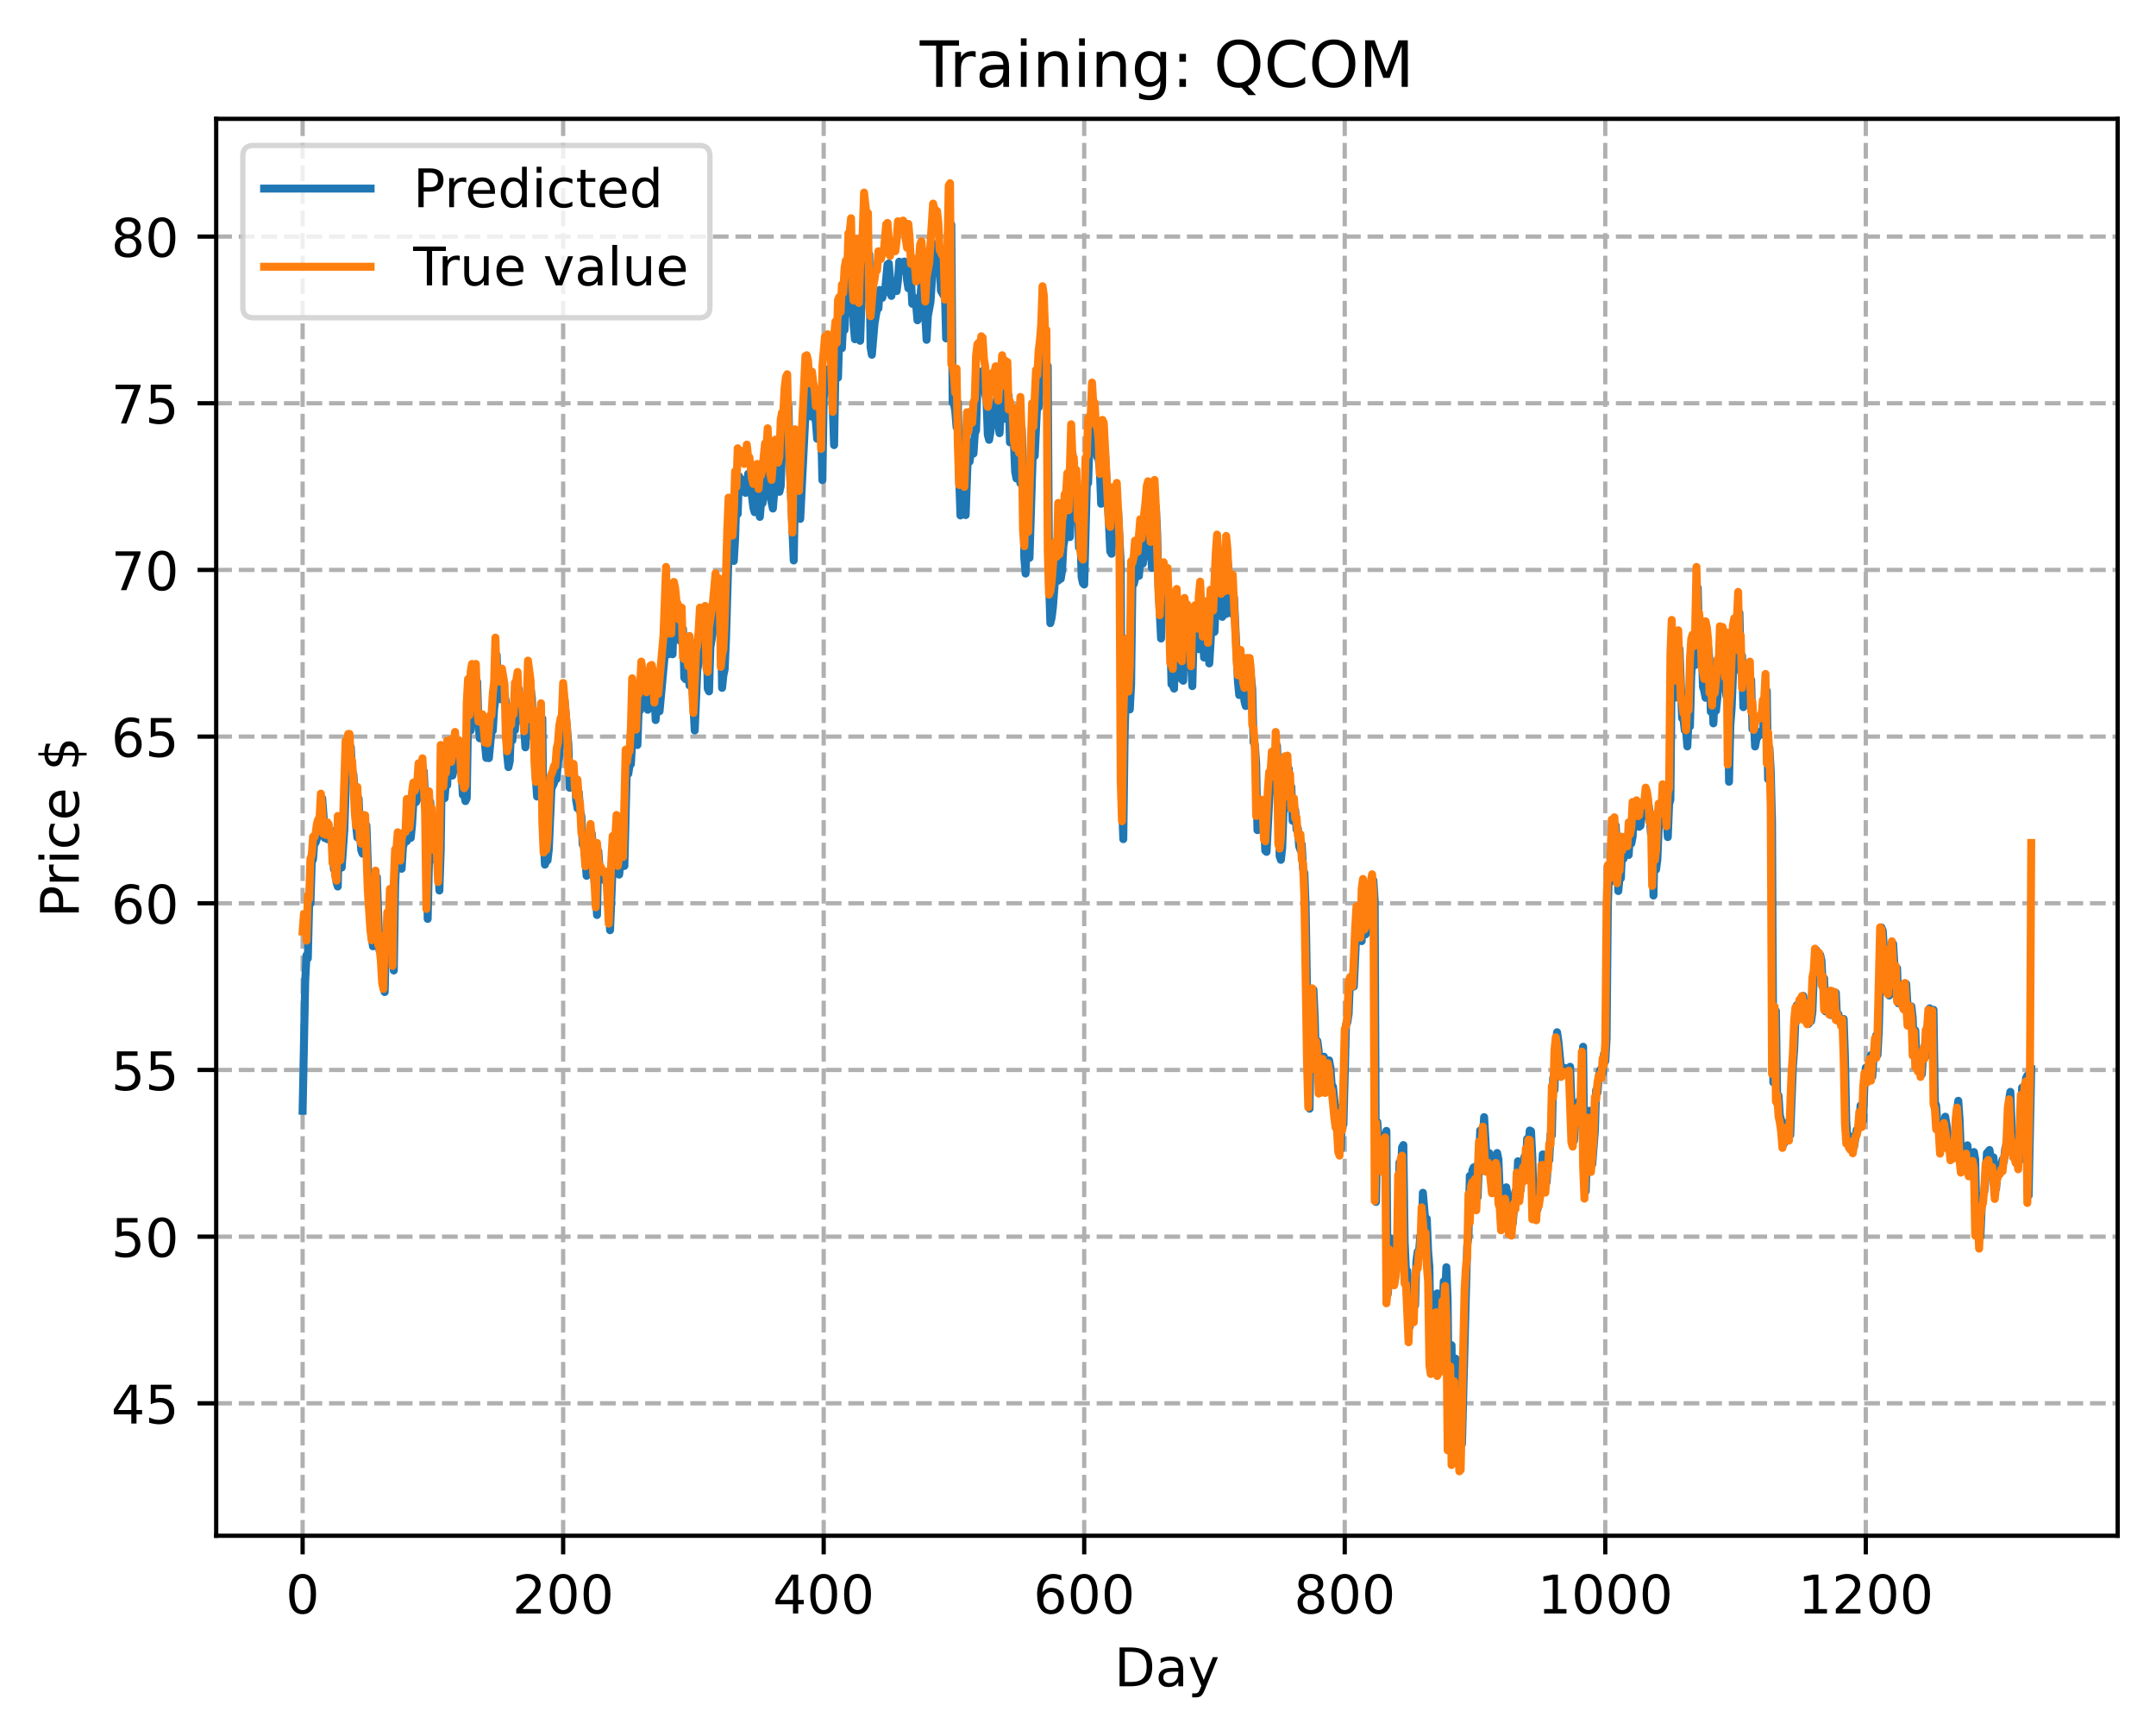<?xml version="1.0" encoding="utf-8" standalone="no"?>
<!DOCTYPE svg PUBLIC "-//W3C//DTD SVG 1.1//EN"
  "http://www.w3.org/Graphics/SVG/1.1/DTD/svg11.dtd">
<!-- Created with matplotlib (https://matplotlib.org/) -->
<svg height="325.986pt" version="1.1" viewBox="0 0 404.923 325.986" width="404.923pt" xmlns="http://www.w3.org/2000/svg" xmlns:xlink="http://www.w3.org/1999/xlink">
 <defs>
  <style type="text/css">
*{stroke-linecap:butt;stroke-linejoin:round;}
  </style>
 </defs>
 <g id="figure_1">
  <g id="patch_1">
   <path d="M 0 325.986 
L 404.923 325.986 
L 404.923 0 
L 0 0 
z
" style="fill:#ffffff;"/>
  </g>
  <g id="axes_1">
   <g id="patch_2">
    <path d="M 40.603 288.43 
L 397.723 288.43 
L 397.723 22.318 
L 40.603 22.318 
z
" style="fill:#ffffff;"/>
   </g>
   <g id="matplotlib.axis_1">
    <g id="xtick_1">
     <g id="line2d_1">
      <path clip-path="url(#p55aaa08a30)" d="M 56.836 288.43 
L 56.836 22.318 
" style="fill:none;stroke:#b0b0b0;stroke-dasharray:2.96,1.28;stroke-dashoffset:0;stroke-width:0.8;"/>
     </g>
     <g id="line2d_2">
      <defs>
       <path d="M 0 0 
L 0 3.5 
" id="m1965b29de5" style="stroke:#000000;stroke-width:0.8;"/>
      </defs>
      <g>
       <use style="stroke:#000000;stroke-width:0.8;" x="56.836" xlink:href="#m1965b29de5" y="288.43"/>
      </g>
     </g>
     <g id="text_1">
      <!-- 0 -->
      <defs>
       <path d="M 31.781 66.406 
Q 24.172 66.406 20.328 58.906 
Q 16.5 51.422 16.5 36.375 
Q 16.5 21.391 20.328 13.891 
Q 24.172 6.391 31.781 6.391 
Q 39.453 6.391 43.281 13.891 
Q 47.125 21.391 47.125 36.375 
Q 47.125 51.422 43.281 58.906 
Q 39.453 66.406 31.781 66.406 
z
M 31.781 74.219 
Q 44.047 74.219 50.516 64.516 
Q 56.984 54.828 56.984 36.375 
Q 56.984 17.969 50.516 8.266 
Q 44.047 -1.422 31.781 -1.422 
Q 19.531 -1.422 13.062 8.266 
Q 6.594 17.969 6.594 36.375 
Q 6.594 54.828 13.062 64.516 
Q 19.531 74.219 31.781 74.219 
z
" id="DejaVuSans-48"/>
      </defs>
      <g transform="translate(53.655 303.029)scale(0.1 -0.1)">
       <use xlink:href="#DejaVuSans-48"/>
      </g>
     </g>
    </g>
    <g id="xtick_2">
     <g id="line2d_3">
      <path clip-path="url(#p55aaa08a30)" d="M 105.766 288.43 
L 105.766 22.318 
" style="fill:none;stroke:#b0b0b0;stroke-dasharray:2.96,1.28;stroke-dashoffset:0;stroke-width:0.8;"/>
     </g>
     <g id="line2d_4">
      <g>
       <use style="stroke:#000000;stroke-width:0.8;" x="105.766" xlink:href="#m1965b29de5" y="288.43"/>
      </g>
     </g>
     <g id="text_2">
      <!-- 200 -->
      <defs>
       <path d="M 19.188 8.297 
L 53.609 8.297 
L 53.609 0 
L 7.328 0 
L 7.328 8.297 
Q 12.938 14.109 22.625 23.891 
Q 32.328 33.688 34.812 36.531 
Q 39.547 41.844 41.422 45.531 
Q 43.312 49.219 43.312 52.781 
Q 43.312 58.594 39.234 62.25 
Q 35.156 65.922 28.609 65.922 
Q 23.969 65.922 18.812 64.312 
Q 13.672 62.703 7.812 59.422 
L 7.812 69.391 
Q 13.766 71.781 18.938 73 
Q 24.125 74.219 28.422 74.219 
Q 39.75 74.219 46.484 68.547 
Q 53.219 62.891 53.219 53.422 
Q 53.219 48.922 51.531 44.891 
Q 49.859 40.875 45.406 35.406 
Q 44.188 33.984 37.641 27.219 
Q 31.109 20.453 19.188 8.297 
z
" id="DejaVuSans-50"/>
      </defs>
      <g transform="translate(96.223 303.029)scale(0.1 -0.1)">
       <use xlink:href="#DejaVuSans-50"/>
       <use x="63.623" xlink:href="#DejaVuSans-48"/>
       <use x="127.246" xlink:href="#DejaVuSans-48"/>
      </g>
     </g>
    </g>
    <g id="xtick_3">
     <g id="line2d_5">
      <path clip-path="url(#p55aaa08a30)" d="M 154.697 288.43 
L 154.697 22.318 
" style="fill:none;stroke:#b0b0b0;stroke-dasharray:2.96,1.28;stroke-dashoffset:0;stroke-width:0.8;"/>
     </g>
     <g id="line2d_6">
      <g>
       <use style="stroke:#000000;stroke-width:0.8;" x="154.697" xlink:href="#m1965b29de5" y="288.43"/>
      </g>
     </g>
     <g id="text_3">
      <!-- 400 -->
      <defs>
       <path d="M 37.797 64.312 
L 12.891 25.391 
L 37.797 25.391 
z
M 35.203 72.906 
L 47.609 72.906 
L 47.609 25.391 
L 58.016 25.391 
L 58.016 17.188 
L 47.609 17.188 
L 47.609 0 
L 37.797 0 
L 37.797 17.188 
L 4.891 17.188 
L 4.891 26.703 
z
" id="DejaVuSans-52"/>
      </defs>
      <g transform="translate(145.153 303.029)scale(0.1 -0.1)">
       <use xlink:href="#DejaVuSans-52"/>
       <use x="63.623" xlink:href="#DejaVuSans-48"/>
       <use x="127.246" xlink:href="#DejaVuSans-48"/>
      </g>
     </g>
    </g>
    <g id="xtick_4">
     <g id="line2d_7">
      <path clip-path="url(#p55aaa08a30)" d="M 203.628 288.43 
L 203.628 22.318 
" style="fill:none;stroke:#b0b0b0;stroke-dasharray:2.96,1.28;stroke-dashoffset:0;stroke-width:0.8;"/>
     </g>
     <g id="line2d_8">
      <g>
       <use style="stroke:#000000;stroke-width:0.8;" x="203.628" xlink:href="#m1965b29de5" y="288.43"/>
      </g>
     </g>
     <g id="text_4">
      <!-- 600 -->
      <defs>
       <path d="M 33.016 40.375 
Q 26.375 40.375 22.484 35.828 
Q 18.609 31.297 18.609 23.391 
Q 18.609 15.531 22.484 10.953 
Q 26.375 6.391 33.016 6.391 
Q 39.656 6.391 43.531 10.953 
Q 47.406 15.531 47.406 23.391 
Q 47.406 31.297 43.531 35.828 
Q 39.656 40.375 33.016 40.375 
z
M 52.594 71.297 
L 52.594 62.312 
Q 48.875 64.062 45.094 64.984 
Q 41.312 65.922 37.594 65.922 
Q 27.828 65.922 22.672 59.328 
Q 17.531 52.734 16.797 39.406 
Q 19.672 43.656 24.016 45.922 
Q 28.375 48.188 33.594 48.188 
Q 44.578 48.188 50.953 41.516 
Q 57.328 34.859 57.328 23.391 
Q 57.328 12.156 50.688 5.359 
Q 44.047 -1.422 33.016 -1.422 
Q 20.359 -1.422 13.672 8.266 
Q 6.984 17.969 6.984 36.375 
Q 6.984 53.656 15.188 63.938 
Q 23.391 74.219 37.203 74.219 
Q 40.922 74.219 44.703 73.484 
Q 48.484 72.75 52.594 71.297 
z
" id="DejaVuSans-54"/>
      </defs>
      <g transform="translate(194.084 303.029)scale(0.1 -0.1)">
       <use xlink:href="#DejaVuSans-54"/>
       <use x="63.623" xlink:href="#DejaVuSans-48"/>
       <use x="127.246" xlink:href="#DejaVuSans-48"/>
      </g>
     </g>
    </g>
    <g id="xtick_5">
     <g id="line2d_9">
      <path clip-path="url(#p55aaa08a30)" d="M 252.558 288.43 
L 252.558 22.318 
" style="fill:none;stroke:#b0b0b0;stroke-dasharray:2.96,1.28;stroke-dashoffset:0;stroke-width:0.8;"/>
     </g>
     <g id="line2d_10">
      <g>
       <use style="stroke:#000000;stroke-width:0.8;" x="252.558" xlink:href="#m1965b29de5" y="288.43"/>
      </g>
     </g>
     <g id="text_5">
      <!-- 800 -->
      <defs>
       <path d="M 31.781 34.625 
Q 24.75 34.625 20.719 30.859 
Q 16.703 27.094 16.703 20.516 
Q 16.703 13.922 20.719 10.156 
Q 24.75 6.391 31.781 6.391 
Q 38.812 6.391 42.859 10.172 
Q 46.922 13.969 46.922 20.516 
Q 46.922 27.094 42.891 30.859 
Q 38.875 34.625 31.781 34.625 
z
M 21.922 38.812 
Q 15.578 40.375 12.031 44.719 
Q 8.5 49.078 8.5 55.328 
Q 8.5 64.062 14.719 69.141 
Q 20.953 74.219 31.781 74.219 
Q 42.672 74.219 48.875 69.141 
Q 55.078 64.062 55.078 55.328 
Q 55.078 49.078 51.531 44.719 
Q 48 40.375 41.703 38.812 
Q 48.828 37.156 52.797 32.312 
Q 56.781 27.484 56.781 20.516 
Q 56.781 9.906 50.312 4.234 
Q 43.844 -1.422 31.781 -1.422 
Q 19.734 -1.422 13.25 4.234 
Q 6.781 9.906 6.781 20.516 
Q 6.781 27.484 10.781 32.312 
Q 14.797 37.156 21.922 38.812 
z
M 18.312 54.391 
Q 18.312 48.734 21.844 45.562 
Q 25.391 42.391 31.781 42.391 
Q 38.141 42.391 41.719 45.562 
Q 45.312 48.734 45.312 54.391 
Q 45.312 60.062 41.719 63.234 
Q 38.141 66.406 31.781 66.406 
Q 25.391 66.406 21.844 63.234 
Q 18.312 60.062 18.312 54.391 
z
" id="DejaVuSans-56"/>
      </defs>
      <g transform="translate(243.015 303.029)scale(0.1 -0.1)">
       <use xlink:href="#DejaVuSans-56"/>
       <use x="63.623" xlink:href="#DejaVuSans-48"/>
       <use x="127.246" xlink:href="#DejaVuSans-48"/>
      </g>
     </g>
    </g>
    <g id="xtick_6">
     <g id="line2d_11">
      <path clip-path="url(#p55aaa08a30)" d="M 301.489 288.43 
L 301.489 22.318 
" style="fill:none;stroke:#b0b0b0;stroke-dasharray:2.96,1.28;stroke-dashoffset:0;stroke-width:0.8;"/>
     </g>
     <g id="line2d_12">
      <g>
       <use style="stroke:#000000;stroke-width:0.8;" x="301.489" xlink:href="#m1965b29de5" y="288.43"/>
      </g>
     </g>
     <g id="text_6">
      <!-- 1000 -->
      <defs>
       <path d="M 12.406 8.297 
L 28.516 8.297 
L 28.516 63.922 
L 10.984 60.406 
L 10.984 69.391 
L 28.422 72.906 
L 38.281 72.906 
L 38.281 8.297 
L 54.391 8.297 
L 54.391 0 
L 12.406 0 
z
" id="DejaVuSans-49"/>
      </defs>
      <g transform="translate(288.764 303.029)scale(0.1 -0.1)">
       <use xlink:href="#DejaVuSans-49"/>
       <use x="63.623" xlink:href="#DejaVuSans-48"/>
       <use x="127.246" xlink:href="#DejaVuSans-48"/>
       <use x="190.869" xlink:href="#DejaVuSans-48"/>
      </g>
     </g>
    </g>
    <g id="xtick_7">
     <g id="line2d_13">
      <path clip-path="url(#p55aaa08a30)" d="M 350.419 288.43 
L 350.419 22.318 
" style="fill:none;stroke:#b0b0b0;stroke-dasharray:2.96,1.28;stroke-dashoffset:0;stroke-width:0.8;"/>
     </g>
     <g id="line2d_14">
      <g>
       <use style="stroke:#000000;stroke-width:0.8;" x="350.419" xlink:href="#m1965b29de5" y="288.43"/>
      </g>
     </g>
     <g id="text_7">
      <!-- 1200 -->
      <g transform="translate(337.694 303.029)scale(0.1 -0.1)">
       <use xlink:href="#DejaVuSans-49"/>
       <use x="63.623" xlink:href="#DejaVuSans-50"/>
       <use x="127.246" xlink:href="#DejaVuSans-48"/>
       <use x="190.869" xlink:href="#DejaVuSans-48"/>
      </g>
     </g>
    </g>
    <g id="text_8">
     <!-- Day -->
     <defs>
      <path d="M 19.672 64.797 
L 19.672 8.109 
L 31.594 8.109 
Q 46.688 8.109 53.688 14.938 
Q 60.688 21.781 60.688 36.531 
Q 60.688 51.172 53.688 57.984 
Q 46.688 64.797 31.594 64.797 
z
M 9.812 72.906 
L 30.078 72.906 
Q 51.266 72.906 61.172 64.094 
Q 71.094 55.281 71.094 36.531 
Q 71.094 17.672 61.125 8.828 
Q 51.172 0 30.078 0 
L 9.812 0 
z
" id="DejaVuSans-68"/>
      <path d="M 34.281 27.484 
Q 23.391 27.484 19.188 25 
Q 14.984 22.516 14.984 16.5 
Q 14.984 11.719 18.141 8.906 
Q 21.297 6.109 26.703 6.109 
Q 34.188 6.109 38.703 11.406 
Q 43.219 16.703 43.219 25.484 
L 43.219 27.484 
z
M 52.203 31.203 
L 52.203 0 
L 43.219 0 
L 43.219 8.297 
Q 40.141 3.328 35.547 0.953 
Q 30.953 -1.422 24.312 -1.422 
Q 15.922 -1.422 10.953 3.297 
Q 6 8.016 6 15.922 
Q 6 25.141 12.172 29.828 
Q 18.359 34.516 30.609 34.516 
L 43.219 34.516 
L 43.219 35.406 
Q 43.219 41.609 39.141 45 
Q 35.062 48.391 27.688 48.391 
Q 23 48.391 18.547 47.266 
Q 14.109 46.141 10.016 43.891 
L 10.016 52.203 
Q 14.938 54.109 19.578 55.047 
Q 24.219 56 28.609 56 
Q 40.484 56 46.344 49.844 
Q 52.203 43.703 52.203 31.203 
z
" id="DejaVuSans-97"/>
      <path d="M 32.172 -5.078 
Q 28.375 -14.844 24.75 -17.812 
Q 21.141 -20.797 15.094 -20.797 
L 7.906 -20.797 
L 7.906 -13.281 
L 13.188 -13.281 
Q 16.891 -13.281 18.938 -11.516 
Q 21 -9.766 23.484 -3.219 
L 25.094 0.875 
L 2.984 54.688 
L 12.5 54.688 
L 29.594 11.922 
L 46.688 54.688 
L 56.203 54.688 
z
" id="DejaVuSans-121"/>
     </defs>
     <g transform="translate(209.29 316.707)scale(0.1 -0.1)">
      <use xlink:href="#DejaVuSans-68"/>
      <use x="77.002" xlink:href="#DejaVuSans-97"/>
      <use x="138.281" xlink:href="#DejaVuSans-121"/>
     </g>
    </g>
   </g>
   <g id="matplotlib.axis_2">
    <g id="ytick_1">
     <g id="line2d_15">
      <path clip-path="url(#p55aaa08a30)" d="M 40.603 263.562 
L 397.723 263.562 
" style="fill:none;stroke:#b0b0b0;stroke-dasharray:2.96,1.28;stroke-dashoffset:0;stroke-width:0.8;"/>
     </g>
     <g id="line2d_16">
      <defs>
       <path d="M 0 0 
L -3.5 0 
" id="m21e044f3b2" style="stroke:#000000;stroke-width:0.8;"/>
      </defs>
      <g>
       <use style="stroke:#000000;stroke-width:0.8;" x="40.603" xlink:href="#m21e044f3b2" y="263.562"/>
      </g>
     </g>
     <g id="text_9">
      <!-- 45 -->
      <defs>
       <path d="M 10.797 72.906 
L 49.516 72.906 
L 49.516 64.594 
L 19.828 64.594 
L 19.828 46.734 
Q 21.969 47.469 24.109 47.828 
Q 26.266 48.188 28.422 48.188 
Q 40.625 48.188 47.75 41.5 
Q 54.891 34.812 54.891 23.391 
Q 54.891 11.625 47.562 5.094 
Q 40.234 -1.422 26.906 -1.422 
Q 22.312 -1.422 17.547 -0.641 
Q 12.797 0.141 7.719 1.703 
L 7.719 11.625 
Q 12.109 9.234 16.797 8.062 
Q 21.484 6.891 26.703 6.891 
Q 35.156 6.891 40.078 11.328 
Q 45.016 15.766 45.016 23.391 
Q 45.016 31 40.078 35.438 
Q 35.156 39.891 26.703 39.891 
Q 22.75 39.891 18.812 39.016 
Q 14.891 38.141 10.797 36.281 
z
" id="DejaVuSans-53"/>
      </defs>
      <g transform="translate(20.878 267.361)scale(0.1 -0.1)">
       <use xlink:href="#DejaVuSans-52"/>
       <use x="63.623" xlink:href="#DejaVuSans-53"/>
      </g>
     </g>
    </g>
    <g id="ytick_2">
     <g id="line2d_17">
      <path clip-path="url(#p55aaa08a30)" d="M 40.603 232.258 
L 397.723 232.258 
" style="fill:none;stroke:#b0b0b0;stroke-dasharray:2.96,1.28;stroke-dashoffset:0;stroke-width:0.8;"/>
     </g>
     <g id="line2d_18">
      <g>
       <use style="stroke:#000000;stroke-width:0.8;" x="40.603" xlink:href="#m21e044f3b2" y="232.258"/>
      </g>
     </g>
     <g id="text_10">
      <!-- 50 -->
      <g transform="translate(20.878 236.057)scale(0.1 -0.1)">
       <use xlink:href="#DejaVuSans-53"/>
       <use x="63.623" xlink:href="#DejaVuSans-48"/>
      </g>
     </g>
    </g>
    <g id="ytick_3">
     <g id="line2d_19">
      <path clip-path="url(#p55aaa08a30)" d="M 40.603 200.953 
L 397.723 200.953 
" style="fill:none;stroke:#b0b0b0;stroke-dasharray:2.96,1.28;stroke-dashoffset:0;stroke-width:0.8;"/>
     </g>
     <g id="line2d_20">
      <g>
       <use style="stroke:#000000;stroke-width:0.8;" x="40.603" xlink:href="#m21e044f3b2" y="200.953"/>
      </g>
     </g>
     <g id="text_11">
      <!-- 55 -->
      <g transform="translate(20.878 204.752)scale(0.1 -0.1)">
       <use xlink:href="#DejaVuSans-53"/>
       <use x="63.623" xlink:href="#DejaVuSans-53"/>
      </g>
     </g>
    </g>
    <g id="ytick_4">
     <g id="line2d_21">
      <path clip-path="url(#p55aaa08a30)" d="M 40.603 169.649 
L 397.723 169.649 
" style="fill:none;stroke:#b0b0b0;stroke-dasharray:2.96,1.28;stroke-dashoffset:0;stroke-width:0.8;"/>
     </g>
     <g id="line2d_22">
      <g>
       <use style="stroke:#000000;stroke-width:0.8;" x="40.603" xlink:href="#m21e044f3b2" y="169.649"/>
      </g>
     </g>
     <g id="text_12">
      <!-- 60 -->
      <g transform="translate(20.878 173.448)scale(0.1 -0.1)">
       <use xlink:href="#DejaVuSans-54"/>
       <use x="63.623" xlink:href="#DejaVuSans-48"/>
      </g>
     </g>
    </g>
    <g id="ytick_5">
     <g id="line2d_23">
      <path clip-path="url(#p55aaa08a30)" d="M 40.603 138.345 
L 397.723 138.345 
" style="fill:none;stroke:#b0b0b0;stroke-dasharray:2.96,1.28;stroke-dashoffset:0;stroke-width:0.8;"/>
     </g>
     <g id="line2d_24">
      <g>
       <use style="stroke:#000000;stroke-width:0.8;" x="40.603" xlink:href="#m21e044f3b2" y="138.345"/>
      </g>
     </g>
     <g id="text_13">
      <!-- 65 -->
      <g transform="translate(20.878 142.144)scale(0.1 -0.1)">
       <use xlink:href="#DejaVuSans-54"/>
       <use x="63.623" xlink:href="#DejaVuSans-53"/>
      </g>
     </g>
    </g>
    <g id="ytick_6">
     <g id="line2d_25">
      <path clip-path="url(#p55aaa08a30)" d="M 40.603 107.04 
L 397.723 107.04 
" style="fill:none;stroke:#b0b0b0;stroke-dasharray:2.96,1.28;stroke-dashoffset:0;stroke-width:0.8;"/>
     </g>
     <g id="line2d_26">
      <g>
       <use style="stroke:#000000;stroke-width:0.8;" x="40.603" xlink:href="#m21e044f3b2" y="107.04"/>
      </g>
     </g>
     <g id="text_14">
      <!-- 70 -->
      <defs>
       <path d="M 8.203 72.906 
L 55.078 72.906 
L 55.078 68.703 
L 28.609 0 
L 18.312 0 
L 43.219 64.594 
L 8.203 64.594 
z
" id="DejaVuSans-55"/>
      </defs>
      <g transform="translate(20.878 110.839)scale(0.1 -0.1)">
       <use xlink:href="#DejaVuSans-55"/>
       <use x="63.623" xlink:href="#DejaVuSans-48"/>
      </g>
     </g>
    </g>
    <g id="ytick_7">
     <g id="line2d_27">
      <path clip-path="url(#p55aaa08a30)" d="M 40.603 75.736 
L 397.723 75.736 
" style="fill:none;stroke:#b0b0b0;stroke-dasharray:2.96,1.28;stroke-dashoffset:0;stroke-width:0.8;"/>
     </g>
     <g id="line2d_28">
      <g>
       <use style="stroke:#000000;stroke-width:0.8;" x="40.603" xlink:href="#m21e044f3b2" y="75.736"/>
      </g>
     </g>
     <g id="text_15">
      <!-- 75 -->
      <g transform="translate(20.878 79.535)scale(0.1 -0.1)">
       <use xlink:href="#DejaVuSans-55"/>
       <use x="63.623" xlink:href="#DejaVuSans-53"/>
      </g>
     </g>
    </g>
    <g id="ytick_8">
     <g id="line2d_29">
      <path clip-path="url(#p55aaa08a30)" d="M 40.603 44.432 
L 397.723 44.432 
" style="fill:none;stroke:#b0b0b0;stroke-dasharray:2.96,1.28;stroke-dashoffset:0;stroke-width:0.8;"/>
     </g>
     <g id="line2d_30">
      <g>
       <use style="stroke:#000000;stroke-width:0.8;" x="40.603" xlink:href="#m21e044f3b2" y="44.432"/>
      </g>
     </g>
     <g id="text_16">
      <!-- 80 -->
      <g transform="translate(20.878 48.231)scale(0.1 -0.1)">
       <use xlink:href="#DejaVuSans-56"/>
       <use x="63.623" xlink:href="#DejaVuSans-48"/>
      </g>
     </g>
    </g>
    <g id="text_17">
     <!-- Price $ -->
     <defs>
      <path d="M 19.672 64.797 
L 19.672 37.406 
L 32.078 37.406 
Q 38.969 37.406 42.719 40.969 
Q 46.484 44.531 46.484 51.125 
Q 46.484 57.672 42.719 61.234 
Q 38.969 64.797 32.078 64.797 
z
M 9.812 72.906 
L 32.078 72.906 
Q 44.344 72.906 50.609 67.359 
Q 56.891 61.812 56.891 51.125 
Q 56.891 40.328 50.609 34.812 
Q 44.344 29.297 32.078 29.297 
L 19.672 29.297 
L 19.672 0 
L 9.812 0 
z
" id="DejaVuSans-80"/>
      <path d="M 41.109 46.297 
Q 39.594 47.172 37.812 47.578 
Q 36.031 48 33.891 48 
Q 26.266 48 22.188 43.047 
Q 18.109 38.094 18.109 28.812 
L 18.109 0 
L 9.078 0 
L 9.078 54.688 
L 18.109 54.688 
L 18.109 46.188 
Q 20.953 51.172 25.484 53.578 
Q 30.031 56 36.531 56 
Q 37.453 56 38.578 55.875 
Q 39.703 55.766 41.062 55.516 
z
" id="DejaVuSans-114"/>
      <path d="M 9.422 54.688 
L 18.406 54.688 
L 18.406 0 
L 9.422 0 
z
M 9.422 75.984 
L 18.406 75.984 
L 18.406 64.594 
L 9.422 64.594 
z
" id="DejaVuSans-105"/>
      <path d="M 48.781 52.594 
L 48.781 44.188 
Q 44.969 46.297 41.141 47.344 
Q 37.312 48.391 33.406 48.391 
Q 24.656 48.391 19.812 42.844 
Q 14.984 37.312 14.984 27.297 
Q 14.984 17.281 19.812 11.734 
Q 24.656 6.203 33.406 6.203 
Q 37.312 6.203 41.141 7.25 
Q 44.969 8.297 48.781 10.406 
L 48.781 2.094 
Q 45.016 0.344 40.984 -0.531 
Q 36.969 -1.422 32.422 -1.422 
Q 20.062 -1.422 12.781 6.344 
Q 5.516 14.109 5.516 27.297 
Q 5.516 40.672 12.859 48.328 
Q 20.219 56 33.016 56 
Q 37.156 56 41.109 55.141 
Q 45.062 54.297 48.781 52.594 
z
" id="DejaVuSans-99"/>
      <path d="M 56.203 29.594 
L 56.203 25.203 
L 14.891 25.203 
Q 15.484 15.922 20.484 11.062 
Q 25.484 6.203 34.422 6.203 
Q 39.594 6.203 44.453 7.469 
Q 49.312 8.734 54.109 11.281 
L 54.109 2.781 
Q 49.266 0.734 44.188 -0.344 
Q 39.109 -1.422 33.891 -1.422 
Q 20.797 -1.422 13.156 6.188 
Q 5.516 13.812 5.516 26.812 
Q 5.516 40.234 12.766 48.109 
Q 20.016 56 32.328 56 
Q 43.359 56 49.781 48.891 
Q 56.203 41.797 56.203 29.594 
z
M 47.219 32.234 
Q 47.125 39.594 43.094 43.984 
Q 39.062 48.391 32.422 48.391 
Q 24.906 48.391 20.391 44.141 
Q 15.875 39.891 15.188 32.172 
z
" id="DejaVuSans-101"/>
      <path id="DejaVuSans-32"/>
      <path d="M 33.797 -14.703 
L 28.906 -14.703 
L 28.859 0 
Q 23.734 0.094 18.609 1.188 
Q 13.484 2.297 8.297 4.5 
L 8.297 13.281 
Q 13.281 10.156 18.375 8.562 
Q 23.484 6.984 28.906 6.938 
L 28.906 29.203 
Q 18.109 30.953 13.203 35.156 
Q 8.297 39.359 8.297 46.688 
Q 8.297 54.641 13.625 59.219 
Q 18.953 63.812 28.906 64.5 
L 28.906 75.984 
L 33.797 75.984 
L 33.797 64.656 
Q 38.328 64.453 42.578 63.688 
Q 46.828 62.938 50.875 61.625 
L 50.875 53.078 
Q 46.828 55.125 42.547 56.25 
Q 38.281 57.375 33.797 57.562 
L 33.797 36.719 
Q 44.875 35.016 50.094 30.609 
Q 55.328 26.219 55.328 18.609 
Q 55.328 10.359 49.781 5.594 
Q 44.234 0.828 33.797 0.094 
z
M 28.906 37.594 
L 28.906 57.625 
Q 23.25 56.984 20.266 54.391 
Q 17.281 51.812 17.281 47.516 
Q 17.281 43.312 20.031 40.969 
Q 22.797 38.625 28.906 37.594 
z
M 33.797 28.219 
L 33.797 7.078 
Q 39.984 7.906 43.141 10.594 
Q 46.297 13.281 46.297 17.672 
Q 46.297 21.969 43.281 24.5 
Q 40.281 27.047 33.797 28.219 
z
" id="DejaVuSans-36"/>
     </defs>
     <g transform="translate(14.798 172.342)rotate(-90)scale(0.1 -0.1)">
      <use xlink:href="#DejaVuSans-80"/>
      <use x="58.553" xlink:href="#DejaVuSans-114"/>
      <use x="99.666" xlink:href="#DejaVuSans-105"/>
      <use x="127.449" xlink:href="#DejaVuSans-99"/>
      <use x="182.43" xlink:href="#DejaVuSans-101"/>
      <use x="243.953" xlink:href="#DejaVuSans-32"/>
      <use x="275.74" xlink:href="#DejaVuSans-36"/>
     </g>
    </g>
   </g>
   <g id="line2d_31">
    <path clip-path="url(#p55aaa08a30)" d="M 56.836 208.617 
L 57.325 184.159 
L 57.57 179.397 
L 57.814 179.993 
L 58.059 169.773 
L 58.304 169.701 
L 58.548 161.986 
L 58.793 161.356 
L 59.038 158.051 
L 59.282 158.246 
L 59.527 157.5 
L 59.772 155.652 
L 60.016 154.776 
L 60.261 154.395 
L 60.506 149.909 
L 60.75 152.95 
L 60.995 157.394 
L 61.24 156.835 
L 61.484 157.61 
L 61.729 155.327 
L 61.974 155.793 
L 62.218 158.105 
L 62.463 157.563 
L 62.708 163.241 
L 62.952 161.659 
L 63.197 165.7 
L 63.441 166.501 
L 63.686 154.567 
L 64.175 162.944 
L 64.665 155.927 
L 65.154 141.142 
L 65.399 141.751 
L 65.643 140.219 
L 65.888 140.331 
L 66.133 144.902 
L 66.377 145.406 
L 66.622 149.16 
L 66.867 154.842 
L 67.111 157.278 
L 67.356 149.993 
L 67.601 156.276 
L 67.845 159.667 
L 68.09 160.332 
L 68.335 158.55 
L 68.579 154.957 
L 68.824 155.039 
L 69.313 168.835 
L 69.802 175.875 
L 70.047 177.728 
L 70.292 175.163 
L 70.781 164.741 
L 71.27 178.511 
L 71.515 178.857 
L 71.76 181.068 
L 72.004 185.182 
L 72.249 186.32 
L 72.494 176.328 
L 72.738 179.012 
L 72.983 172.12 
L 73.228 174.837 
L 73.472 167.907 
L 73.717 168.363 
L 73.962 182.271 
L 74.206 166.483 
L 74.451 160.721 
L 74.696 160.842 
L 74.94 157.794 
L 75.429 163.166 
L 75.674 159.17 
L 75.919 158.227 
L 76.163 157.959 
L 76.408 157.991 
L 76.653 151.923 
L 76.897 155.937 
L 77.142 157.369 
L 77.387 154.967 
L 77.631 150.682 
L 77.876 149.08 
L 78.121 150.678 
L 78.365 150.091 
L 78.61 149.133 
L 78.855 145.656 
L 79.099 147.803 
L 79.344 147.392 
L 79.589 144.827 
L 80.078 154.62 
L 80.323 172.581 
L 80.812 150.605 
L 81.056 155.649 
L 81.301 153.739 
L 81.546 161.448 
L 81.79 159.601 
L 82.035 161.48 
L 82.28 161.933 
L 82.524 167.254 
L 82.769 159.671 
L 83.014 141.91 
L 83.258 143.95 
L 83.503 149.92 
L 83.748 146.816 
L 83.992 147.484 
L 84.237 141.55 
L 84.482 142.247 
L 84.726 141.562 
L 84.971 145.666 
L 85.216 144.426 
L 85.705 140.148 
L 85.95 143.016 
L 86.194 143.015 
L 86.439 141.722 
L 86.684 144.747 
L 86.928 149.276 
L 87.173 149.152 
L 87.417 150.46 
L 87.662 149.922 
L 87.907 134.579 
L 88.151 130.349 
L 88.396 137.198 
L 88.641 129.182 
L 88.885 127.877 
L 89.13 131.905 
L 89.619 128.038 
L 89.864 136.012 
L 90.109 138.666 
L 90.353 138.108 
L 90.598 138.678 
L 90.843 137.164 
L 91.332 142.346 
L 91.577 141.557 
L 91.821 142.389 
L 92.311 137.204 
L 92.555 137.235 
L 92.8 133.201 
L 93.044 131.231 
L 93.289 123.056 
L 93.534 131.179 
L 93.778 130.454 
L 94.023 131.33 
L 94.268 131.023 
L 94.512 128.934 
L 95.002 131.843 
L 95.246 141.667 
L 95.491 144.077 
L 95.736 142.987 
L 95.98 136.648 
L 96.225 139.063 
L 96.47 135.548 
L 96.714 137.115 
L 96.959 131.281 
L 97.204 130.977 
L 97.448 129.43 
L 97.693 135.263 
L 97.938 133.706 
L 98.427 136.392 
L 98.672 140.364 
L 98.916 136.002 
L 99.161 135.388 
L 99.405 127.28 
L 99.895 131.108 
L 100.139 138.439 
L 100.384 136.406 
L 100.629 146.092 
L 100.873 149.602 
L 101.118 147.696 
L 101.852 134.929 
L 102.097 156.898 
L 102.341 162.393 
L 102.586 161.663 
L 102.831 161.602 
L 103.075 159.546 
L 103.565 148.154 
L 104.054 147.067 
L 104.299 146.198 
L 104.543 146.308 
L 104.788 143.081 
L 105.032 142.092 
L 105.277 139.006 
L 105.522 137.721 
L 105.766 137.167 
L 106.011 131.253 
L 106.745 139.873 
L 106.99 147.957 
L 107.234 145.696 
L 107.479 146.807 
L 107.968 146.041 
L 108.213 150.326 
L 108.458 151.807 
L 108.702 148.799 
L 108.947 152.233 
L 109.192 153.3 
L 109.436 158.612 
L 109.681 158.962 
L 109.926 161.176 
L 110.17 164.492 
L 110.415 159.181 
L 110.66 162.744 
L 110.904 158.46 
L 111.149 156.567 
L 111.393 159.489 
L 111.638 165.575 
L 111.883 167.048 
L 112.127 171.847 
L 112.372 159.876 
L 112.617 163.247 
L 112.861 164.42 
L 113.106 164.35 
L 113.351 165.143 
L 113.595 165.377 
L 113.84 165.426 
L 114.085 165.17 
L 114.574 174.703 
L 115.063 162.869 
L 115.308 158.493 
L 115.553 163.132 
L 116.042 154.767 
L 116.287 164.264 
L 116.531 162.138 
L 116.776 157.518 
L 117.02 157.006 
L 117.265 162.64 
L 117.754 142.904 
L 117.999 145.33 
L 118.244 143.756 
L 118.488 143.528 
L 118.733 139.221 
L 118.978 130.206 
L 119.712 139.926 
L 119.956 132.9 
L 120.201 133.45 
L 120.446 132.318 
L 120.69 127.498 
L 120.935 129.357 
L 121.18 129.455 
L 121.424 129.787 
L 121.669 133.304 
L 121.914 130.941 
L 122.158 131.804 
L 122.403 128.354 
L 122.648 128.262 
L 122.892 129.515 
L 123.137 135.237 
L 123.381 131.862 
L 123.626 130.932 
L 123.871 133.581 
L 124.849 122.985 
L 125.339 110.448 
L 125.583 122.882 
L 125.828 118.43 
L 126.073 119.867 
L 126.317 122.878 
L 126.562 114.671 
L 126.807 113.378 
L 127.051 114.542 
L 127.296 117.03 
L 127.541 117.516 
L 127.785 120.395 
L 128.03 118.881 
L 128.275 118.13 
L 128.519 127.287 
L 128.764 127.561 
L 129.253 125.235 
L 129.498 128.723 
L 129.742 123.083 
L 130.476 137.205 
L 130.966 125.802 
L 131.21 124.623 
L 131.455 122.091 
L 131.7 117.853 
L 131.944 118.988 
L 132.189 120.887 
L 132.434 118.632 
L 132.678 117.746 
L 132.923 129.335 
L 133.168 129.855 
L 133.412 121.601 
L 134.146 116.986 
L 134.636 111.807 
L 134.88 113.905 
L 135.125 117.436 
L 135.369 112.87 
L 135.614 129.19 
L 135.859 126.832 
L 136.103 125.703 
L 136.348 120.182 
L 136.837 103.663 
L 137.082 97.987 
L 137.327 99.579 
L 137.571 100.307 
L 137.816 105.355 
L 138.061 101.173 
L 138.305 93.53 
L 138.55 96.522 
L 138.795 89.439 
L 139.039 90.096 
L 139.284 90.04 
L 140.018 92.568 
L 140.263 92.252 
L 140.507 88.991 
L 140.752 91.416 
L 140.996 91.35 
L 141.486 95.311 
L 141.73 96.193 
L 142.464 92.456 
L 142.709 97.081 
L 142.954 94.098 
L 143.198 94.534 
L 143.443 93.306 
L 143.932 88.69 
L 144.177 90.153 
L 144.422 85.997 
L 144.666 91.767 
L 144.911 94.389 
L 145.156 95.513 
L 145.645 89.451 
L 145.89 88.069 
L 146.134 88.353 
L 146.379 92.371 
L 146.624 91.302 
L 146.868 84.415 
L 147.113 83.192 
L 147.357 83.193 
L 147.602 78.756 
L 147.847 76.87 
L 148.091 76.394 
L 148.336 87.445 
L 149.07 105.27 
L 149.315 91.949 
L 149.559 86.067 
L 150.049 96.651 
L 150.293 97.461 
L 151.517 72.877 
L 151.761 72.897 
L 152.006 73.981 
L 152.251 78.215 
L 152.74 76.062 
L 152.984 78.159 
L 153.229 79.247 
L 153.474 82.414 
L 154.208 79.983 
L 154.452 90.175 
L 154.697 74.835 
L 155.186 69.554 
L 155.431 70.938 
L 155.676 69.273 
L 155.92 71.538 
L 156.165 69.956 
L 156.654 83.6 
L 156.899 69.486 
L 157.144 66.913 
L 157.388 70.922 
L 157.633 63.018 
L 157.878 62.561 
L 158.122 65.398 
L 158.367 60.386 
L 158.612 61.988 
L 158.856 57.476 
L 159.101 56.133 
L 159.345 58.773 
L 159.59 51.177 
L 159.835 51.022 
L 160.079 48.572 
L 160.324 61.042 
L 160.569 63.717 
L 161.058 52.247 
L 161.303 63.72 
L 161.547 64.006 
L 161.792 57.006 
L 162.037 54.887 
L 162.281 50.699 
L 162.526 43.784 
L 163.015 48.348 
L 163.26 47.761 
L 163.505 65.213 
L 163.749 66.632 
L 164.239 60.82 
L 164.728 57.914 
L 164.972 57.936 
L 165.217 54.456 
L 165.462 56.042 
L 165.706 55.942 
L 165.951 54.915 
L 166.196 54.938 
L 166.685 49.658 
L 166.93 49.469 
L 167.419 55.575 
L 167.664 53.146 
L 167.908 52.838 
L 168.398 54.67 
L 168.642 52.69 
L 168.887 49.14 
L 169.132 50.659 
L 169.376 50.861 
L 169.621 49.275 
L 169.866 49.115 
L 170.11 49.625 
L 170.355 52.577 
L 170.6 54.145 
L 170.844 49.687 
L 171.089 52.346 
L 171.333 57.058 
L 171.578 56.812 
L 171.823 55.972 
L 172.067 57.362 
L 172.312 60.156 
L 172.557 56.976 
L 172.801 56.79 
L 173.046 53.357 
L 173.291 52.723 
L 173.535 55.401 
L 174.025 63.826 
L 174.269 59.325 
L 174.759 56.683 
L 175.493 45.84 
L 175.982 48.094 
L 176.227 47.389 
L 176.471 49.503 
L 176.716 54.591 
L 177.205 55.458 
L 177.45 54.31 
L 177.694 63.558 
L 177.939 55.588 
L 178.184 53.874 
L 178.428 42.483 
L 178.673 42.199 
L 178.918 75.635 
L 179.162 75.781 
L 179.407 77.226 
L 179.652 80.248 
L 179.896 75.615 
L 180.141 89.806 
L 180.386 96.808 
L 180.63 92.245 
L 180.875 95.284 
L 181.12 94.332 
L 181.364 96.74 
L 181.854 82.981 
L 182.098 86.706 
L 182.588 82.987 
L 182.832 85.191 
L 183.077 81.4 
L 183.321 80.836 
L 183.566 72.834 
L 183.811 70.923 
L 184.055 70.72 
L 184.3 72.208 
L 184.545 69.665 
L 184.789 69.96 
L 185.034 73.858 
L 185.279 75.308 
L 185.523 81.658 
L 185.768 82.606 
L 186.013 81.173 
L 186.257 76.83 
L 186.502 76.292 
L 186.747 76.68 
L 186.991 76.138 
L 187.236 75.047 
L 187.481 79.859 
L 187.725 81.359 
L 187.97 77.448 
L 188.215 76.722 
L 188.459 72.993 
L 188.704 78.634 
L 188.948 73.946 
L 189.193 76.804 
L 189.438 74.28 
L 189.682 83.083 
L 189.927 81.47 
L 190.172 82.903 
L 190.416 83.165 
L 190.661 88.596 
L 190.906 89.866 
L 191.15 82.424 
L 191.395 83.312 
L 191.64 90.758 
L 191.884 80.373 
L 192.129 87.252 
L 192.374 104.794 
L 192.618 107.725 
L 192.863 100.481 
L 193.108 104.484 
L 193.352 104.778 
L 194.086 81.152 
L 194.331 85.634 
L 194.82 75.397 
L 195.065 76.517 
L 195.309 72.121 
L 195.554 70.262 
L 195.799 67.408 
L 196.043 60.505 
L 196.288 62.302 
L 196.533 69.318 
L 196.777 68.741 
L 197.022 109.372 
L 197.267 117.034 
L 197.511 116.011 
L 197.756 114.006 
L 198.245 107.544 
L 198.49 106.293 
L 198.735 109.063 
L 198.979 99.151 
L 199.224 108.708 
L 199.469 107.206 
L 199.713 102.534 
L 199.958 101.23 
L 200.203 97.717 
L 200.447 97.853 
L 200.692 93.974 
L 200.936 100.871 
L 201.426 85.09 
L 201.67 91.545 
L 201.915 91.385 
L 202.16 96.069 
L 202.404 93.633 
L 202.649 102.84 
L 202.894 99.727 
L 203.138 108.346 
L 203.383 109.514 
L 203.628 109.783 
L 204.117 91.039 
L 204.362 90.739 
L 204.606 83.898 
L 204.851 83.798 
L 205.096 83.537 
L 205.34 77.719 
L 205.585 81.766 
L 205.83 81.558 
L 206.074 85.822 
L 206.319 86.098 
L 206.563 88.219 
L 206.808 94.622 
L 207.297 84.55 
L 207.542 85.079 
L 208.276 98.51 
L 208.521 103.574 
L 208.765 104.005 
L 209.01 96.601 
L 209.255 102.082 
L 209.989 95.776 
L 210.478 105.745 
L 210.723 150.543 
L 210.967 157.605 
L 211.212 138.292 
L 211.457 129.38 
L 211.701 129.392 
L 211.946 123.324 
L 212.191 133.243 
L 212.435 128.534 
L 212.68 109.191 
L 212.924 109.714 
L 213.169 108.764 
L 213.414 105.876 
L 213.658 106.486 
L 213.903 108.16 
L 214.392 102.222 
L 214.637 105.852 
L 215.126 101.344 
L 215.371 99.355 
L 215.616 96.331 
L 215.86 95.474 
L 216.105 103.208 
L 216.35 106.666 
L 216.594 106.042 
L 216.839 102.492 
L 217.084 95.121 
L 217.328 100.177 
L 217.573 110.137 
L 218.062 119.922 
L 218.307 111.423 
L 218.551 112.578 
L 218.796 109.979 
L 219.041 112.454 
L 219.285 111.152 
L 219.53 111.036 
L 219.775 117.742 
L 220.019 128.497 
L 220.264 128.648 
L 220.509 129.333 
L 220.753 117.871 
L 220.998 115.098 
L 221.243 114.618 
L 221.487 123.653 
L 221.732 124.896 
L 221.977 127.614 
L 222.221 127.858 
L 222.466 118.281 
L 222.711 116.193 
L 222.955 118.906 
L 223.2 117.456 
L 223.689 123.993 
L 223.934 128.868 
L 224.179 119.38 
L 224.423 119.847 
L 224.668 117.595 
L 224.912 121.324 
L 225.157 121.93 
L 225.402 115.832 
L 225.646 113.303 
L 226.136 123.494 
L 226.38 120.857 
L 226.625 116.909 
L 227.114 124.601 
L 227.359 120.738 
L 227.604 114.716 
L 228.093 118.677 
L 228.582 108.043 
L 228.827 104.819 
L 229.561 115.86 
L 229.806 110.835 
L 230.05 114.416 
L 230.295 115.313 
L 230.539 105.083 
L 230.784 107.749 
L 231.029 113.438 
L 231.273 115.003 
L 231.518 115.391 
L 231.763 112.221 
L 232.497 127.95 
L 232.741 130.536 
L 233.231 125.703 
L 233.72 131.671 
L 233.965 132.6 
L 234.209 131.999 
L 234.454 126.992 
L 234.699 129.976 
L 234.943 127.021 
L 235.188 129.385 
L 235.433 139.404 
L 235.677 139.854 
L 235.922 143.401 
L 236.167 155.914 
L 236.411 155.661 
L 236.9 152.49 
L 237.145 152.448 
L 237.39 154.327 
L 237.634 159.765 
L 237.879 159.993 
L 238.368 150.284 
L 238.613 147.198 
L 238.858 147.637 
L 239.102 143.563 
L 239.347 144.929 
L 239.592 148.353 
L 239.836 140.043 
L 240.081 145.964 
L 240.326 160.784 
L 240.57 161.493 
L 240.815 159.279 
L 241.06 152.321 
L 241.304 151.91 
L 241.549 144.303 
L 241.794 144.519 
L 242.038 144.34 
L 242.283 150.418 
L 242.527 147.749 
L 242.772 154.153 
L 243.261 152.153 
L 243.506 155.827 
L 243.751 155.594 
L 243.995 158.944 
L 244.24 159.625 
L 244.485 158.591 
L 244.729 163.18 
L 244.974 163.978 
L 245.219 170.262 
L 245.708 199.911 
L 245.953 208.233 
L 246.197 190.813 
L 246.442 186.446 
L 246.687 185.894 
L 246.931 191.26 
L 247.176 200.821 
L 247.421 195.521 
L 247.665 197.384 
L 247.91 205.091 
L 248.155 199.371 
L 248.399 204.757 
L 248.644 198.457 
L 248.888 202.582 
L 249.133 204.696 
L 249.622 199.15 
L 249.867 200.516 
L 250.112 203.774 
L 250.356 204.105 
L 250.846 209.129 
L 251.09 210.851 
L 251.335 211.092 
L 251.58 215.226 
L 251.824 215.821 
L 252.069 207.742 
L 252.314 211.153 
L 252.803 192.448 
L 253.048 192.039 
L 253.292 190.368 
L 253.537 184.008 
L 253.782 183.412 
L 254.026 183.465 
L 254.271 185.275 
L 254.76 174.653 
L 255.005 170.769 
L 255.249 175.882 
L 255.494 176.542 
L 255.739 176.753 
L 255.983 167.784 
L 256.228 166.04 
L 256.473 175.49 
L 256.717 175.036 
L 256.962 168.929 
L 257.207 170.641 
L 257.451 174.232 
L 257.696 166.704 
L 257.941 165.35 
L 258.185 169.164 
L 258.43 225.741 
L 258.675 210.729 
L 259.164 217.331 
L 259.409 213.558 
L 259.653 215.108 
L 259.898 218.951 
L 260.143 213.725 
L 260.387 212.393 
L 260.632 243.064 
L 260.876 240.36 
L 261.121 232.57 
L 261.366 236.486 
L 261.61 233.663 
L 261.855 235.512 
L 262.1 238.893 
L 262.344 237.262 
L 262.589 234.058 
L 262.834 218.318 
L 263.078 221.222 
L 263.323 215.501 
L 263.568 215.056 
L 263.812 233.322 
L 264.057 238.699 
L 264.302 238.685 
L 264.791 249.156 
L 265.036 241.666 
L 265.28 241.306 
L 265.525 244.535 
L 265.77 245.15 
L 266.014 236.891 
L 266.259 235.072 
L 266.503 235.234 
L 266.748 232.119 
L 266.993 231.986 
L 267.237 224.014 
L 267.727 229.728 
L 267.971 228.885 
L 268.216 234.948 
L 268.461 237.99 
L 268.705 253.341 
L 268.95 254.752 
L 269.195 253.415 
L 269.439 250.522 
L 269.684 253.044 
L 269.929 242.913 
L 270.173 254.722 
L 270.418 252.968 
L 270.663 253.9 
L 271.152 240.668 
L 271.397 243.765 
L 271.641 237.999 
L 271.886 244.181 
L 272.131 268.481 
L 272.375 257.461 
L 272.62 252.635 
L 272.864 270.875 
L 273.354 255.151 
L 273.598 265.274 
L 273.843 265.985 
L 274.088 267.631 
L 274.332 271.559 
L 274.577 271.208 
L 275.556 233.998 
L 275.8 232.114 
L 276.045 220.839 
L 276.29 226.407 
L 276.534 219.788 
L 276.779 219.245 
L 277.024 219.531 
L 277.268 218.981 
L 277.513 224.881 
L 278.002 212.318 
L 278.247 215.34 
L 278.491 213.685 
L 278.736 209.814 
L 279.225 218.25 
L 279.47 217.806 
L 279.715 216.569 
L 279.959 217.38 
L 280.449 222.223 
L 280.693 221.691 
L 280.938 220.373 
L 281.183 216.548 
L 281.427 217.752 
L 281.672 224.115 
L 281.917 224.867 
L 282.161 228.951 
L 282.651 223.92 
L 282.895 222.993 
L 283.385 226.01 
L 283.629 229.563 
L 283.874 226.122 
L 284.118 229.752 
L 284.608 223.733 
L 284.852 224.868 
L 285.097 218.098 
L 285.342 218.787 
L 285.586 223.52 
L 286.076 218.792 
L 286.32 217.226 
L 286.565 219.857 
L 286.81 213.888 
L 287.054 215.247 
L 287.299 212.327 
L 287.544 212.447 
L 287.788 217.235 
L 288.033 227.142 
L 288.278 223.402 
L 288.767 227.12 
L 289.012 223.118 
L 289.256 224.405 
L 289.501 222.662 
L 289.746 216.812 
L 289.99 216.871 
L 290.235 220.86 
L 290.479 222.027 
L 290.724 218.378 
L 290.969 217.909 
L 291.213 213.004 
L 291.458 213.256 
L 291.703 202.463 
L 291.947 204.703 
L 292.192 196.11 
L 292.437 193.866 
L 292.681 195.488 
L 293.171 200.678 
L 293.415 201.49 
L 293.905 200.575 
L 294.394 201.204 
L 294.639 200.59 
L 294.883 200.351 
L 295.373 213.539 
L 295.617 214.234 
L 295.862 210.573 
L 296.351 208.864 
L 296.596 206.767 
L 296.84 206.847 
L 297.085 205.875 
L 297.33 196.594 
L 297.574 217.828 
L 297.819 223.741 
L 298.308 208.705 
L 298.553 208.617 
L 298.798 212.157 
L 299.042 218.674 
L 299.532 212.471 
L 299.776 204.718 
L 300.021 205.233 
L 300.266 202.212 
L 300.51 200.994 
L 300.755 200.755 
L 301 201.612 
L 301.244 197.951 
L 301.489 199.307 
L 301.734 195.154 
L 301.978 169.917 
L 302.223 162.715 
L 302.467 165.612 
L 302.712 162.006 
L 302.957 155.063 
L 303.201 155.773 
L 303.446 155.006 
L 303.691 159.619 
L 303.935 167.352 
L 304.18 164.779 
L 304.425 164.95 
L 304.669 158.661 
L 304.914 161.3 
L 305.159 158.792 
L 305.403 160.551 
L 305.648 160.376 
L 305.893 160.57 
L 306.137 156.145 
L 306.382 158.409 
L 306.627 157.132 
L 306.871 152.481 
L 307.116 154.269 
L 307.361 153.87 
L 307.605 152.298 
L 307.85 155.286 
L 308.094 155.099 
L 308.339 153.068 
L 308.584 153.026 
L 308.828 153.288 
L 309.073 152.497 
L 309.318 150.052 
L 309.562 150.826 
L 309.807 152.444 
L 310.052 156.502 
L 310.296 154.86 
L 310.541 168.195 
L 310.786 157.407 
L 311.03 163.315 
L 311.275 161.412 
L 311.52 155.545 
L 311.764 152.82 
L 312.254 154.702 
L 312.498 149.368 
L 312.743 149.742 
L 313.232 157.216 
L 313.477 151.025 
L 313.722 150.196 
L 313.966 125.627 
L 314.211 119.447 
L 314.455 128.264 
L 314.7 131.017 
L 314.945 130.08 
L 315.434 121.891 
L 315.923 134.895 
L 316.168 135.005 
L 316.413 137.161 
L 316.657 137.095 
L 316.902 140.184 
L 317.147 134.522 
L 317.391 136.439 
L 317.636 126.898 
L 317.881 123.362 
L 318.125 122.668 
L 318.37 124.906 
L 318.615 121.933 
L 318.859 110.373 
L 319.104 120.922 
L 319.349 118.964 
L 319.593 121.323 
L 319.838 128.997 
L 320.082 129.77 
L 320.327 131.049 
L 320.572 120.346 
L 320.816 121.575 
L 321.061 124.007 
L 321.306 133.66 
L 321.55 130.057 
L 321.795 135.862 
L 322.04 130.613 
L 322.284 133.496 
L 322.529 131.188 
L 322.774 127.254 
L 323.018 128.587 
L 323.263 121.167 
L 323.508 122.364 
L 323.752 121.435 
L 323.997 128.799 
L 324.242 130.787 
L 324.486 122.374 
L 324.731 146.829 
L 324.976 136.286 
L 325.22 133.037 
L 325.71 120.929 
L 325.954 119.746 
L 326.443 120.395 
L 326.688 115.09 
L 326.933 126.115 
L 327.177 123.172 
L 327.422 132.812 
L 327.667 129.261 
L 327.911 129.893 
L 328.156 128.317 
L 328.401 130.765 
L 328.645 130.119 
L 328.89 127.705 
L 329.135 136.941 
L 329.379 135.075 
L 329.624 140.199 
L 329.869 138.887 
L 330.358 137.892 
L 330.603 138.003 
L 330.847 137.256 
L 331.092 137.381 
L 331.337 134.491 
L 331.581 134.399 
L 331.826 129.75 
L 332.07 146.356 
L 332.315 140.455 
L 332.56 144.668 
L 332.804 154.197 
L 333.049 203.278 
L 333.294 201.966 
L 333.538 189.862 
L 333.783 207.23 
L 334.028 205.771 
L 334.272 209.456 
L 334.517 210.387 
L 334.762 211.972 
L 335.006 214.871 
L 335.251 212.78 
L 335.496 213.323 
L 335.74 210.855 
L 335.985 213.166 
L 336.23 213.178 
L 336.719 200.534 
L 336.964 197.218 
L 337.208 191.082 
L 337.453 188.801 
L 337.698 191.499 
L 338.187 187.673 
L 338.431 187.489 
L 338.676 187.045 
L 338.921 190.101 
L 339.165 191.639 
L 339.41 188.358 
L 339.655 192.317 
L 339.899 191.861 
L 340.144 191.784 
L 340.389 190.049 
L 340.633 183.654 
L 340.878 182.493 
L 341.123 178.434 
L 341.612 181.165 
L 341.857 179.346 
L 342.101 180.43 
L 342.346 185.372 
L 342.591 183.736 
L 342.835 189.943 
L 343.08 188.396 
L 343.325 189.775 
L 343.569 189.057 
L 343.814 190.635 
L 344.058 186.169 
L 344.303 186.312 
L 344.548 187.312 
L 344.792 186.451 
L 345.037 191.632 
L 345.282 190.48 
L 345.526 191.752 
L 345.771 191.353 
L 346.016 192.629 
L 346.26 191.372 
L 346.505 198.569 
L 346.75 210.564 
L 346.994 214.088 
L 347.239 213.307 
L 347.484 214.545 
L 347.728 214.814 
L 347.973 214.426 
L 348.218 215.353 
L 348.707 212.194 
L 348.952 211.939 
L 349.196 210.886 
L 349.441 207.625 
L 349.686 208.522 
L 349.93 210.447 
L 350.175 203.048 
L 350.419 200.526 
L 350.664 200.477 
L 350.909 202.444 
L 351.153 199.204 
L 351.398 198.145 
L 351.643 202.196 
L 351.887 198.251 
L 352.132 197.794 
L 352.377 194.439 
L 352.621 198.13 
L 352.866 193.458 
L 353.355 174.188 
L 353.6 174.76 
L 353.845 178.479 
L 354.089 179.724 
L 354.334 185.492 
L 354.579 186.575 
L 354.823 186.975 
L 355.068 178.637 
L 355.313 178.946 
L 355.557 177.268 
L 356.046 185.505 
L 356.291 181.831 
L 356.536 188.423 
L 356.78 185.653 
L 357.025 185.327 
L 357.27 188.581 
L 357.759 189.679 
L 358.004 184.784 
L 358.493 192.661 
L 358.738 191.75 
L 358.982 189.012 
L 359.227 191.172 
L 359.472 198.114 
L 359.716 193.539 
L 359.961 200.173 
L 360.206 199.235 
L 360.45 200.849 
L 360.695 197.717 
L 360.94 201.772 
L 361.184 198.276 
L 361.429 196.488 
L 361.674 198.413 
L 361.918 193.048 
L 362.163 192.91 
L 362.407 189.375 
L 362.652 191.592 
L 362.897 192.664 
L 363.141 189.655 
L 363.386 206.993 
L 363.631 207.651 
L 363.875 211.355 
L 364.12 210.923 
L 364.365 211.634 
L 364.609 215.563 
L 365.099 211.106 
L 365.343 209.731 
L 366.077 214.551 
L 366.322 214.017 
L 366.567 216.516 
L 366.811 213.513 
L 367.056 216.155 
L 367.301 213.781 
L 367.545 208.665 
L 367.79 206.741 
L 368.034 210.245 
L 368.279 216.659 
L 368.524 218.758 
L 368.768 218.323 
L 369.013 215.996 
L 369.258 216.721 
L 369.502 215.101 
L 369.747 217.936 
L 369.992 219.265 
L 370.236 219.231 
L 370.481 217.294 
L 370.726 216.367 
L 370.97 217.729 
L 371.215 230.167 
L 371.46 227.453 
L 371.704 227.811 
L 371.949 232.312 
L 372.194 226.489 
L 372.438 224.44 
L 372.683 223.768 
L 372.928 220.883 
L 373.172 216.543 
L 373.662 215.99 
L 373.906 218.008 
L 374.395 217.361 
L 374.885 223.275 
L 375.129 220.645 
L 375.374 219.405 
L 375.619 218.857 
L 375.863 218.621 
L 376.108 217.769 
L 376.353 218.155 
L 376.597 215.761 
L 376.842 214.929 
L 377.087 212.558 
L 377.331 206.507 
L 377.576 205.064 
L 377.821 212.053 
L 378.065 213.164 
L 378.31 215.864 
L 378.555 215.646 
L 378.799 216.854 
L 379.044 216.332 
L 379.289 217.978 
L 379.778 204.27 
L 380.022 206.894 
L 380.267 207.192 
L 380.512 202.485 
L 380.756 202.006 
L 381.001 224.552 
L 381.49 200.803 
L 381.49 200.803 
" style="fill:none;stroke:#1f77b4;stroke-linecap:square;stroke-width:1.5;"/>
   </g>
   <g id="line2d_32">
    <path clip-path="url(#p55aaa08a30)" d="M 56.836 174.971 
L 57.081 171.652 
L 57.325 172.654 
L 57.57 176.661 
L 57.814 168.146 
L 58.059 168.835 
L 58.304 161.259 
L 58.548 160.571 
L 58.793 157.127 
L 59.038 157.252 
L 59.282 156.501 
L 59.527 154.685 
L 59.772 153.872 
L 60.016 153.558 
L 60.261 149.051 
L 60.506 152.118 
L 60.75 156.626 
L 60.995 156.063 
L 61.24 156.814 
L 61.484 154.435 
L 61.729 154.811 
L 61.974 157.065 
L 62.218 156.438 
L 62.463 162.136 
L 62.708 160.508 
L 62.952 164.578 
L 63.197 165.392 
L 63.441 153.245 
L 63.931 161.572 
L 64.42 154.372 
L 64.909 139.096 
L 65.154 139.534 
L 65.399 137.844 
L 65.643 137.844 
L 65.888 142.414 
L 66.133 142.915 
L 66.377 146.734 
L 66.622 152.557 
L 66.867 155.124 
L 67.111 147.798 
L 67.601 157.691 
L 67.845 158.442 
L 68.09 156.689 
L 68.335 153.058 
L 68.579 153.12 
L 69.069 167.207 
L 69.558 174.595 
L 69.802 176.598 
L 70.047 174.094 
L 70.536 163.513 
L 71.026 177.475 
L 71.27 177.913 
L 71.515 180.23 
L 71.76 184.487 
L 72.004 185.739 
L 72.249 175.659 
L 72.494 178.352 
L 72.738 171.339 
L 72.983 174.032 
L 73.228 166.957 
L 73.472 167.332 
L 73.717 181.419 
L 73.962 165.454 
L 74.206 159.506 
L 74.451 159.506 
L 74.696 156.313 
L 75.185 161.635 
L 75.429 157.565 
L 75.674 156.564 
L 75.919 156.251 
L 76.163 156.251 
L 76.408 150.052 
L 76.653 154.059 
L 76.897 155.499 
L 77.142 153.058 
L 77.387 148.675 
L 77.631 146.985 
L 77.876 148.55 
L 78.121 147.924 
L 78.365 146.922 
L 78.61 143.353 
L 78.855 145.482 
L 79.099 145.044 
L 79.344 142.414 
L 79.833 152.369 
L 80.078 170.713 
L 80.567 148.612 
L 80.812 153.684 
L 81.056 151.743 
L 81.301 159.569 
L 81.546 157.753 
L 81.79 159.694 
L 82.035 160.195 
L 82.28 165.642 
L 82.524 158.004 
L 82.769 139.91 
L 83.014 141.788 
L 83.258 147.736 
L 83.503 144.543 
L 83.748 145.169 
L 83.992 139.096 
L 84.237 139.722 
L 84.482 138.971 
L 84.726 143.103 
L 84.971 141.851 
L 85.46 137.468 
L 85.705 140.348 
L 85.95 140.348 
L 86.194 139.033 
L 86.439 142.101 
L 86.684 146.734 
L 86.928 146.672 
L 87.173 148.049 
L 87.417 147.548 
L 87.662 131.958 
L 87.907 127.513 
L 88.151 134.338 
L 88.396 126.136 
L 88.641 124.696 
L 88.885 128.703 
L 89.375 124.696 
L 89.619 132.772 
L 89.864 135.527 
L 90.109 135.026 
L 90.353 135.652 
L 90.598 134.15 
L 91.087 139.472 
L 91.332 138.72 
L 91.577 139.597 
L 92.066 134.338 
L 92.311 134.338 
L 92.555 130.205 
L 92.8 128.139 
L 93.044 119.75 
L 93.289 127.889 
L 93.534 127.138 
L 93.778 128.014 
L 94.023 127.701 
L 94.268 125.572 
L 94.757 128.515 
L 95.002 138.532 
L 95.246 141.099 
L 95.491 140.098 
L 95.736 133.712 
L 95.98 136.153 
L 96.225 132.585 
L 96.47 134.15 
L 96.714 128.202 
L 96.959 127.826 
L 97.204 126.198 
L 97.448 132.084 
L 97.693 130.518 
L 98.182 133.273 
L 98.427 137.343 
L 98.672 132.96 
L 98.916 132.334 
L 99.161 124.07 
L 99.65 127.826 
L 99.895 135.277 
L 100.139 133.273 
L 100.384 143.165 
L 100.629 146.859 
L 100.873 145.044 
L 101.607 132.084 
L 101.852 154.372 
L 102.097 160.132 
L 102.341 159.569 
L 102.586 159.632 
L 102.831 157.628 
L 103.32 146.045 
L 103.809 144.793 
L 104.054 143.854 
L 104.299 143.917 
L 104.543 140.598 
L 104.788 139.534 
L 105.032 136.341 
L 105.277 134.964 
L 105.522 134.338 
L 105.766 128.265 
L 106.5 136.905 
L 106.745 145.169 
L 106.99 142.978 
L 107.234 144.167 
L 107.479 143.917 
L 107.724 143.478 
L 107.968 147.861 
L 108.213 149.426 
L 108.458 146.421 
L 108.702 149.927 
L 108.947 151.054 
L 109.192 156.501 
L 109.436 156.939 
L 109.681 159.256 
L 109.926 162.699 
L 110.17 157.378 
L 110.415 161.009 
L 110.66 156.689 
L 110.904 154.748 
L 111.149 157.691 
L 111.393 163.889 
L 111.638 165.454 
L 111.883 170.4 
L 112.127 158.317 
L 112.372 161.698 
L 112.617 162.887 
L 112.861 162.825 
L 113.106 163.638 
L 113.351 163.889 
L 113.595 163.952 
L 113.84 163.701 
L 114.329 173.468 
L 114.819 161.51 
L 115.063 157.002 
L 115.308 161.635 
L 115.797 153.058 
L 116.042 162.637 
L 116.287 160.508 
L 116.531 155.812 
L 116.776 155.249 
L 117.02 160.946 
L 117.51 140.786 
L 117.754 143.103 
L 117.999 141.412 
L 118.244 141.099 
L 118.488 136.654 
L 118.733 127.388 
L 119.467 137.03 
L 119.712 129.892 
L 119.956 130.393 
L 120.201 129.204 
L 120.446 124.258 
L 120.69 126.073 
L 120.935 126.136 
L 121.18 126.449 
L 121.424 130.018 
L 121.669 127.638 
L 121.914 128.515 
L 122.158 125.009 
L 122.403 124.884 
L 122.648 126.136 
L 122.892 131.958 
L 123.137 128.578 
L 123.381 127.638 
L 123.626 130.331 
L 124.605 119.437 
L 125.094 106.477 
L 125.339 118.998 
L 125.583 114.491 
L 125.828 115.931 
L 126.073 118.998 
L 126.317 110.672 
L 126.562 109.294 
L 126.807 110.421 
L 127.051 112.925 
L 127.296 113.426 
L 127.541 116.369 
L 127.785 114.866 
L 128.03 114.115 
L 128.275 123.444 
L 128.519 123.819 
L 129.008 121.565 
L 129.253 125.134 
L 129.498 119.437 
L 130.232 133.899 
L 130.721 122.379 
L 130.966 121.127 
L 131.21 118.498 
L 131.455 114.115 
L 131.7 115.179 
L 131.944 117.058 
L 132.189 114.741 
L 132.434 113.802 
L 132.678 125.572 
L 132.923 126.198 
L 133.168 117.872 
L 133.902 113.051 
L 134.391 107.666 
L 134.636 109.732 
L 134.88 113.301 
L 135.125 108.668 
L 135.369 125.259 
L 135.614 123.005 
L 135.859 121.941 
L 136.103 116.369 
L 136.593 99.402 
L 136.837 93.454 
L 137.082 94.894 
L 137.327 95.52 
L 137.571 100.592 
L 137.816 96.334 
L 138.061 88.508 
L 138.305 91.451 
L 138.55 84.188 
L 138.795 84.752 
L 139.039 84.626 
L 139.773 87.131 
L 140.018 86.818 
L 140.263 83.499 
L 140.507 85.941 
L 140.752 85.878 
L 141.241 89.948 
L 141.486 90.887 
L 142.22 87.131 
L 142.464 91.826 
L 142.709 88.821 
L 142.954 89.259 
L 143.198 88.007 
L 143.688 83.249 
L 143.932 84.689 
L 144.177 80.432 
L 144.422 86.254 
L 144.666 88.946 
L 144.911 90.136 
L 145.4 84 
L 145.645 82.56 
L 145.89 82.811 
L 146.134 86.88 
L 146.379 85.816 
L 146.624 78.804 
L 146.868 77.489 
L 147.113 77.426 
L 147.357 72.856 
L 147.602 70.852 
L 147.847 70.289 
L 148.091 81.496 
L 148.825 100.028 
L 149.07 86.63 
L 149.315 80.619 
L 149.804 91.325 
L 150.049 92.202 
L 151.272 66.845 
L 151.517 66.72 
L 151.761 67.722 
L 152.006 71.979 
L 152.495 69.788 
L 152.74 71.917 
L 152.984 73.044 
L 153.229 76.299 
L 153.963 73.92 
L 154.208 84.313 
L 154.452 68.786 
L 154.942 63.214 
L 155.186 64.529 
L 155.431 62.776 
L 155.676 65.03 
L 155.92 63.402 
L 156.41 77.364 
L 156.654 63.089 
L 156.899 60.397 
L 157.144 64.404 
L 157.388 56.327 
L 157.633 55.764 
L 157.878 58.581 
L 158.122 53.447 
L 158.367 55.012 
L 158.612 50.379 
L 158.856 48.939 
L 159.101 51.569 
L 159.345 43.805 
L 159.59 43.555 
L 159.835 40.988 
L 160.079 53.635 
L 160.324 56.452 
L 160.813 44.87 
L 161.058 56.515 
L 161.303 56.891 
L 161.547 49.816 
L 161.792 47.625 
L 162.037 43.305 
L 162.281 36.167 
L 162.771 40.612 
L 163.015 39.986 
L 163.26 57.767 
L 163.505 59.395 
L 163.994 53.698 
L 164.239 52.508 
L 164.483 50.755 
L 164.728 50.755 
L 164.972 47.186 
L 165.217 48.752 
L 165.462 48.626 
L 165.706 47.562 
L 165.951 47.562 
L 166.44 42.115 
L 166.685 41.865 
L 167.174 48.063 
L 167.419 45.621 
L 167.664 45.308 
L 168.153 47.186 
L 168.398 45.183 
L 168.642 41.552 
L 168.887 43.054 
L 169.132 43.242 
L 169.376 41.614 
L 169.621 41.426 
L 169.866 41.927 
L 170.11 44.932 
L 170.355 46.56 
L 170.6 42.052 
L 170.844 44.745 
L 171.089 49.565 
L 171.333 49.378 
L 171.578 48.564 
L 171.823 50.004 
L 172.067 52.884 
L 172.312 49.691 
L 172.557 49.503 
L 172.801 45.997 
L 173.046 45.308 
L 173.291 48 
L 173.78 56.64 
L 174.025 52.132 
L 174.514 49.44 
L 175.248 38.233 
L 175.737 40.362 
L 175.982 39.611 
L 176.227 41.739 
L 176.471 46.936 
L 176.96 47.938 
L 177.205 46.811 
L 177.45 56.265 
L 177.694 48.251 
L 177.939 46.498 
L 178.184 34.852 
L 178.428 34.414 
L 178.673 68.411 
L 178.918 68.849 
L 179.162 70.539 
L 179.407 73.795 
L 179.652 69.225 
L 179.896 83.75 
L 180.141 91.075 
L 180.386 86.63 
L 180.63 89.823 
L 180.875 88.946 
L 181.12 91.451 
L 181.609 77.426 
L 181.854 81.12 
L 182.343 77.238 
L 182.588 79.43 
L 182.832 75.548 
L 183.077 74.922 
L 183.321 66.72 
L 183.566 64.654 
L 183.811 64.341 
L 184.055 65.781 
L 184.3 63.152 
L 184.545 63.402 
L 184.789 67.346 
L 185.034 68.849 
L 185.279 75.36 
L 185.523 76.425 
L 185.768 75.047 
L 186.013 70.665 
L 186.257 70.101 
L 186.502 70.477 
L 186.747 69.913 
L 186.991 68.786 
L 187.236 73.67 
L 187.481 75.235 
L 187.725 71.291 
L 187.97 70.539 
L 188.215 66.72 
L 188.459 72.418 
L 188.704 67.659 
L 188.948 70.539 
L 189.193 67.972 
L 189.438 76.925 
L 189.682 75.36 
L 189.927 76.863 
L 190.172 77.176 
L 190.416 82.748 
L 190.661 84.125 
L 190.906 76.612 
L 191.15 77.489 
L 191.395 85.065 
L 191.64 74.546 
L 191.884 81.496 
L 192.129 99.402 
L 192.374 102.595 
L 192.618 95.395 
L 192.863 99.527 
L 193.108 99.903 
L 193.842 75.736 
L 194.086 80.118 
L 194.575 69.475 
L 194.82 70.477 
L 195.065 65.906 
L 195.309 63.903 
L 195.554 60.898 
L 195.799 53.76 
L 196.043 55.451 
L 196.288 62.525 
L 196.533 61.962 
L 196.777 103.409 
L 197.022 111.673 
L 197.267 111.047 
L 197.511 109.294 
L 198.001 102.971 
L 198.245 101.718 
L 198.49 104.536 
L 198.735 94.456 
L 198.979 104.098 
L 199.224 102.595 
L 199.469 97.837 
L 199.713 96.459 
L 199.958 92.828 
L 200.203 92.891 
L 200.447 88.884 
L 200.692 95.833 
L 201.181 79.68 
L 201.426 86.129 
L 201.67 85.941 
L 201.915 90.699 
L 202.16 88.258 
L 202.404 97.649 
L 202.649 94.581 
L 202.894 103.409 
L 203.138 104.724 
L 203.383 105.099 
L 203.872 86.004 
L 204.117 85.565 
L 204.362 78.491 
L 204.851 77.865 
L 205.096 71.854 
L 205.34 75.861 
L 205.585 75.611 
L 205.83 79.931 
L 206.074 80.244 
L 206.319 82.435 
L 206.563 89.009 
L 207.053 78.866 
L 207.297 79.367 
L 208.276 98.4 
L 208.521 98.964 
L 208.765 91.513 
L 209.01 97.085 
L 209.744 90.699 
L 210.233 100.842 
L 210.478 146.546 
L 210.723 154.247 
L 210.967 135.026 
L 211.212 126.073 
L 211.457 126.073 
L 211.701 119.875 
L 211.946 129.892 
L 212.191 125.134 
L 212.435 105.412 
L 212.68 105.725 
L 212.924 104.598 
L 213.169 101.531 
L 213.414 102.032 
L 213.658 103.659 
L 214.148 97.524 
L 214.392 101.155 
L 214.882 96.522 
L 215.126 94.456 
L 215.371 91.325 
L 215.616 90.386 
L 215.86 98.212 
L 216.105 101.781 
L 216.35 101.218 
L 216.594 97.649 
L 216.839 90.136 
L 217.084 95.207 
L 217.573 110.985 
L 217.818 115.555 
L 218.062 107.04 
L 218.307 108.23 
L 218.551 105.6 
L 218.796 108.105 
L 219.041 106.79 
L 219.285 106.665 
L 219.53 113.489 
L 219.775 124.508 
L 220.019 124.821 
L 220.264 125.635 
L 220.509 114.052 
L 220.753 111.172 
L 220.998 110.609 
L 221.243 119.75 
L 221.487 121.065 
L 221.732 123.882 
L 221.977 124.195 
L 222.221 114.491 
L 222.466 112.299 
L 222.711 114.992 
L 222.955 113.489 
L 223.445 120.125 
L 223.689 125.134 
L 223.934 115.555 
L 224.179 115.993 
L 224.423 113.677 
L 224.668 117.433 
L 224.912 118.059 
L 225.157 111.861 
L 225.402 109.232 
L 225.891 119.562 
L 226.136 116.932 
L 226.38 112.925 
L 226.87 120.752 
L 227.114 116.87 
L 227.359 110.734 
L 227.848 114.678 
L 228.338 103.785 
L 228.582 100.404 
L 229.316 111.548 
L 229.561 106.477 
L 229.806 110.108 
L 230.05 111.047 
L 230.295 100.654 
L 230.539 103.284 
L 230.784 109.044 
L 231.029 110.672 
L 231.273 111.11 
L 231.518 107.917 
L 232.252 124.07 
L 232.497 126.825 
L 232.986 122.066 
L 233.475 128.202 
L 233.72 129.204 
L 233.965 128.64 
L 234.209 123.569 
L 234.454 126.574 
L 234.699 123.569 
L 234.943 125.948 
L 235.188 136.153 
L 235.433 136.717 
L 235.677 140.411 
L 235.922 153.245 
L 236.167 153.183 
L 236.656 150.178 
L 236.9 150.178 
L 237.145 152.118 
L 237.39 157.691 
L 237.634 158.004 
L 238.124 148.174 
L 238.368 144.981 
L 238.613 145.357 
L 238.858 141.162 
L 239.102 142.477 
L 239.347 145.92 
L 239.592 137.468 
L 239.836 143.416 
L 240.081 158.505 
L 240.326 159.381 
L 240.57 157.252 
L 240.815 150.24 
L 241.06 149.802 
L 241.304 142.038 
L 241.549 142.164 
L 241.794 141.913 
L 242.038 148.049 
L 242.283 145.357 
L 242.527 151.868 
L 243.017 149.927 
L 243.261 153.684 
L 243.506 153.496 
L 243.751 156.939 
L 243.995 157.691 
L 244.24 156.689 
L 244.485 161.385 
L 244.729 162.261 
L 244.974 168.71 
L 245.463 199.2 
L 245.708 207.965 
L 245.953 190.56 
L 246.197 186.178 
L 246.442 185.614 
L 246.687 191.061 
L 246.931 200.828 
L 247.176 195.569 
L 247.421 197.51 
L 247.665 205.398 
L 247.91 199.701 
L 248.155 205.211 
L 248.399 198.887 
L 248.644 203.082 
L 248.888 205.273 
L 249.378 199.701 
L 249.622 201.078 
L 249.867 204.397 
L 250.112 204.772 
L 250.601 209.969 
L 250.846 211.785 
L 251.09 212.098 
L 251.335 216.355 
L 251.58 217.044 
L 251.824 208.905 
L 252.069 212.348 
L 252.558 193.252 
L 252.803 192.689 
L 253.048 190.873 
L 253.292 184.299 
L 253.537 183.548 
L 253.782 183.485 
L 254.026 185.238 
L 254.515 174.282 
L 254.76 170.212 
L 255.005 175.284 
L 255.249 175.91 
L 255.494 176.098 
L 255.739 166.957 
L 255.983 165.078 
L 256.228 174.595 
L 256.473 174.157 
L 256.717 167.958 
L 256.962 169.649 
L 257.207 173.28 
L 257.451 165.642 
L 257.696 164.202 
L 257.941 168.021 
L 258.185 225.558 
L 258.43 210.845 
L 258.919 218.045 
L 259.164 214.414 
L 259.409 216.105 
L 259.653 220.112 
L 259.898 214.915 
L 260.143 213.6 
L 260.387 244.779 
L 260.632 242.338 
L 260.876 234.637 
L 261.121 238.706 
L 261.366 235.952 
L 261.61 237.892 
L 261.855 241.398 
L 262.1 239.833 
L 262.344 236.64 
L 262.589 220.675 
L 262.834 223.492 
L 263.078 217.607 
L 263.323 217.044 
L 263.568 235.513 
L 263.812 241.085 
L 264.057 241.211 
L 264.546 252.105 
L 264.791 244.654 
L 265.036 244.341 
L 265.28 247.659 
L 265.525 248.348 
L 265.77 240.021 
L 266.014 238.143 
L 266.259 238.268 
L 266.503 235.075 
L 266.748 234.887 
L 266.993 226.748 
L 267.482 232.383 
L 267.727 231.506 
L 267.971 237.642 
L 268.216 240.772 
L 268.461 256.425 
L 268.705 258.052 
L 268.95 256.863 
L 269.195 254.045 
L 269.439 256.675 
L 269.684 246.47 
L 269.929 258.428 
L 270.173 256.738 
L 270.418 257.739 
L 270.907 244.341 
L 271.152 247.409 
L 271.397 241.524 
L 271.641 247.722 
L 271.886 272.39 
L 272.131 261.433 
L 272.375 256.612 
L 272.62 275.145 
L 273.109 259.43 
L 273.354 269.698 
L 273.598 270.512 
L 273.843 272.265 
L 274.088 276.334 
L 274.332 276.084 
L 274.822 252.731 
L 275.066 242.212 
L 275.311 238.018 
L 275.556 235.889 
L 275.8 224.244 
L 276.045 229.628 
L 276.29 222.741 
L 276.534 221.99 
L 276.779 222.115 
L 277.024 221.426 
L 277.268 227.312 
L 277.758 214.414 
L 278.002 217.357 
L 278.247 215.604 
L 278.491 211.597 
L 278.981 220.049 
L 279.225 219.611 
L 279.47 218.358 
L 279.715 219.172 
L 280.204 224.118 
L 280.449 223.618 
L 280.693 222.303 
L 280.938 218.421 
L 281.183 219.611 
L 281.427 226.059 
L 281.672 226.873 
L 281.917 231.068 
L 282.406 226.059 
L 282.651 225.12 
L 283.14 228.188 
L 283.385 231.819 
L 283.629 228.376 
L 283.874 232.07 
L 284.363 225.997 
L 284.608 227.124 
L 284.852 220.237 
L 285.097 220.863 
L 285.342 225.621 
L 285.831 220.8 
L 286.076 219.172 
L 286.32 221.802 
L 286.565 215.729 
L 286.81 217.044 
L 287.054 214.038 
L 287.299 214.101 
L 287.544 218.922 
L 287.788 229.002 
L 288.033 225.308 
L 288.522 229.19 
L 288.767 225.183 
L 289.012 226.498 
L 289.256 224.745 
L 289.501 218.797 
L 289.746 218.797 
L 289.99 222.804 
L 290.235 223.993 
L 290.479 220.299 
L 290.724 219.798 
L 290.969 214.79 
L 291.213 214.978 
L 291.458 203.958 
L 291.703 206.087 
L 291.947 197.259 
L 292.192 194.818 
L 292.437 196.32 
L 292.926 201.454 
L 293.171 202.268 
L 293.66 201.329 
L 294.149 201.955 
L 294.394 201.329 
L 294.639 201.078 
L 295.128 214.539 
L 295.373 215.353 
L 295.617 211.722 
L 296.106 210.032 
L 296.351 207.903 
L 296.596 207.965 
L 296.84 206.964 
L 297.085 197.51 
L 297.33 218.985 
L 297.574 225.12 
L 298.064 210.032 
L 298.308 209.906 
L 298.553 213.475 
L 298.798 220.112 
L 299.287 213.913 
L 299.532 206.025 
L 299.776 206.463 
L 300.021 203.332 
L 300.266 202.018 
L 300.51 201.705 
L 300.755 202.518 
L 301 198.762 
L 301.244 200.077 
L 301.489 195.819 
L 301.734 170.087 
L 301.978 162.449 
L 302.223 165.078 
L 302.467 161.197 
L 302.712 153.934 
L 302.957 154.435 
L 303.201 153.496 
L 303.446 158.066 
L 303.691 165.892 
L 303.935 163.325 
L 304.18 163.513 
L 304.425 157.127 
L 304.669 159.757 
L 304.914 157.19 
L 305.159 158.943 
L 305.403 158.755 
L 305.648 158.943 
L 305.893 154.435 
L 306.137 156.689 
L 306.382 155.374 
L 306.627 150.616 
L 306.871 152.369 
L 307.116 151.931 
L 307.361 150.303 
L 307.605 153.308 
L 307.85 153.12 
L 308.094 151.054 
L 308.339 150.992 
L 308.584 151.242 
L 308.828 150.428 
L 309.073 147.924 
L 309.318 148.675 
L 309.562 150.303 
L 309.807 154.435 
L 310.052 152.807 
L 310.296 166.393 
L 310.541 155.562 
L 310.786 161.572 
L 311.03 159.694 
L 311.275 153.746 
L 311.52 150.929 
L 312.009 152.745 
L 312.254 147.298 
L 312.498 147.611 
L 312.988 155.186 
L 313.232 148.925 
L 313.477 148.049 
L 313.722 123.005 
L 313.966 116.432 
L 314.211 125.134 
L 314.455 127.826 
L 314.7 126.825 
L 315.189 118.372 
L 315.679 131.52 
L 315.923 131.708 
L 316.168 133.962 
L 316.413 133.962 
L 316.657 137.155 
L 316.902 131.458 
L 317.147 133.398 
L 317.391 123.694 
L 317.636 120 
L 317.881 119.186 
L 318.125 121.378 
L 318.37 118.31 
L 318.615 106.477 
L 318.859 117.058 
L 319.104 115.054 
L 319.349 117.433 
L 319.593 125.259 
L 319.838 126.136 
L 320.082 127.513 
L 320.327 116.682 
L 320.572 117.872 
L 320.816 120.313 
L 321.061 130.143 
L 321.306 126.574 
L 321.55 132.522 
L 321.795 127.263 
L 322.04 130.205 
L 322.284 127.889 
L 322.529 123.882 
L 322.774 125.197 
L 323.018 117.621 
L 323.263 118.748 
L 323.508 117.746 
L 323.752 125.197 
L 323.997 127.263 
L 324.242 118.748 
L 324.486 143.604 
L 324.731 133.085 
L 324.976 129.83 
L 325.465 117.433 
L 325.71 116.118 
L 326.199 116.619 
L 326.443 111.172 
L 326.688 122.317 
L 326.933 119.374 
L 327.177 129.204 
L 327.422 125.698 
L 327.667 126.386 
L 327.911 124.821 
L 328.156 127.325 
L 328.401 126.699 
L 328.645 124.258 
L 328.89 133.649 
L 329.135 131.833 
L 329.379 137.092 
L 329.624 135.84 
L 330.113 134.901 
L 330.358 135.026 
L 330.603 134.275 
L 330.847 134.4 
L 331.092 131.458 
L 331.337 131.332 
L 331.581 126.574 
L 331.826 143.416 
L 332.07 137.531 
L 332.315 141.851 
L 332.56 151.618 
L 332.804 201.705 
L 333.049 200.953 
L 333.294 189.058 
L 333.538 206.901 
L 333.783 205.712 
L 334.028 209.656 
L 334.272 210.783 
L 334.517 212.536 
L 334.762 215.604 
L 335.006 213.6 
L 335.251 214.226 
L 335.496 211.785 
L 335.74 214.164 
L 335.985 214.226 
L 336.474 201.392 
L 336.719 197.948 
L 336.964 191.625 
L 337.208 189.183 
L 337.453 191.812 
L 337.942 187.805 
L 338.187 187.555 
L 338.431 187.054 
L 338.676 190.122 
L 338.921 191.687 
L 339.165 188.369 
L 339.41 192.376 
L 339.655 191.938 
L 339.899 191.875 
L 340.144 190.122 
L 340.389 183.611 
L 340.633 182.358 
L 340.878 178.164 
L 341.367 180.793 
L 341.612 178.915 
L 341.857 179.979 
L 342.101 184.988 
L 342.346 183.36 
L 342.591 189.684 
L 342.835 188.181 
L 343.08 189.621 
L 343.325 188.932 
L 343.569 190.56 
L 343.814 186.052 
L 344.058 186.178 
L 344.303 187.179 
L 344.548 186.303 
L 344.792 191.562 
L 345.037 190.435 
L 345.282 191.75 
L 345.526 191.374 
L 345.771 192.689 
L 346.016 191.437 
L 346.26 198.762 
L 346.505 211.033 
L 346.75 214.79 
L 346.994 214.164 
L 347.239 215.541 
L 347.484 215.917 
L 347.728 215.604 
L 347.973 216.605 
L 348.462 213.475 
L 348.707 213.225 
L 348.952 212.16 
L 349.196 208.842 
L 349.441 209.718 
L 349.686 211.659 
L 349.93 204.146 
L 350.175 201.517 
L 350.419 201.392 
L 350.664 203.332 
L 350.909 200.014 
L 351.153 198.887 
L 351.398 202.957 
L 351.643 198.95 
L 351.887 198.449 
L 352.132 195.005 
L 352.377 198.699 
L 352.621 193.941 
L 353.111 174.157 
L 353.355 174.532 
L 353.6 178.164 
L 353.845 179.353 
L 354.089 185.176 
L 354.334 186.303 
L 354.579 186.741 
L 354.823 178.289 
L 355.068 178.539 
L 355.313 176.786 
L 355.802 185.113 
L 356.046 181.419 
L 356.291 188.118 
L 356.536 185.364 
L 356.78 185.051 
L 357.025 188.369 
L 357.514 189.558 
L 357.759 184.612 
L 358.248 192.626 
L 358.493 191.75 
L 358.738 188.995 
L 358.982 191.186 
L 359.227 198.261 
L 359.472 193.691 
L 359.716 200.452 
L 359.961 199.576 
L 360.206 201.266 
L 360.45 198.136 
L 360.695 202.268 
L 360.94 198.762 
L 361.184 196.946 
L 361.429 198.887 
L 361.674 193.44 
L 361.918 193.252 
L 362.163 189.621 
L 362.407 191.812 
L 362.652 192.877 
L 362.897 189.809 
L 363.141 207.402 
L 363.386 208.216 
L 363.631 212.098 
L 363.875 211.785 
L 364.12 212.598 
L 364.365 216.668 
L 364.854 212.285 
L 365.099 210.908 
L 365.833 215.854 
L 366.077 215.353 
L 366.322 217.92 
L 366.567 214.915 
L 366.811 217.607 
L 367.056 215.228 
L 367.301 210.032 
L 367.545 208.028 
L 367.79 211.534 
L 368.034 218.045 
L 368.279 220.237 
L 368.524 219.861 
L 368.768 217.545 
L 369.013 218.296 
L 369.258 216.668 
L 369.502 219.548 
L 369.747 220.925 
L 369.992 220.925 
L 370.236 218.985 
L 370.481 218.045 
L 370.726 219.423 
L 370.97 232.07 
L 371.215 229.44 
L 371.46 229.878 
L 371.704 234.512 
L 371.949 228.689 
L 372.194 226.623 
L 372.438 225.934 
L 372.683 222.992 
L 372.928 218.546 
L 373.417 217.858 
L 373.662 219.861 
L 374.151 219.172 
L 374.64 225.183 
L 374.885 222.553 
L 375.129 221.301 
L 375.374 220.738 
L 375.619 220.487 
L 375.863 219.611 
L 376.108 219.986 
L 376.353 217.545 
L 376.597 216.668 
L 376.842 214.226 
L 377.087 208.028 
L 377.331 206.463 
L 377.576 213.475 
L 377.821 214.602 
L 378.065 217.357 
L 378.31 217.169 
L 378.555 218.421 
L 378.799 217.92 
L 379.044 219.611 
L 379.533 205.649 
L 379.778 208.216 
L 380.022 208.466 
L 380.267 203.645 
L 380.512 203.082 
L 380.756 225.934 
L 381.246 201.955 
L 381.49 158.317 
L 381.49 158.317 
" style="fill:none;stroke:#ff7f0e;stroke-linecap:square;stroke-width:1.5;"/>
   </g>
   <g id="patch_3">
    <path d="M 40.603 288.43 
L 40.603 22.318 
" style="fill:none;stroke:#000000;stroke-linecap:square;stroke-linejoin:miter;stroke-width:0.8;"/>
   </g>
   <g id="patch_4">
    <path d="M 397.723 288.43 
L 397.723 22.318 
" style="fill:none;stroke:#000000;stroke-linecap:square;stroke-linejoin:miter;stroke-width:0.8;"/>
   </g>
   <g id="patch_5">
    <path d="M 40.603 288.43 
L 397.723 288.43 
" style="fill:none;stroke:#000000;stroke-linecap:square;stroke-linejoin:miter;stroke-width:0.8;"/>
   </g>
   <g id="patch_6">
    <path d="M 40.603 22.318 
L 397.723 22.318 
" style="fill:none;stroke:#000000;stroke-linecap:square;stroke-linejoin:miter;stroke-width:0.8;"/>
   </g>
   <g id="text_18">
    <!-- Training: QCOM -->
    <defs>
     <path d="M -0.297 72.906 
L 61.375 72.906 
L 61.375 64.594 
L 35.5 64.594 
L 35.5 0 
L 25.594 0 
L 25.594 64.594 
L -0.297 64.594 
z
" id="DejaVuSans-84"/>
     <path d="M 54.891 33.016 
L 54.891 0 
L 45.906 0 
L 45.906 32.719 
Q 45.906 40.484 42.875 44.328 
Q 39.844 48.188 33.797 48.188 
Q 26.516 48.188 22.312 43.547 
Q 18.109 38.922 18.109 30.906 
L 18.109 0 
L 9.078 0 
L 9.078 54.688 
L 18.109 54.688 
L 18.109 46.188 
Q 21.344 51.125 25.703 53.562 
Q 30.078 56 35.797 56 
Q 45.219 56 50.047 50.172 
Q 54.891 44.344 54.891 33.016 
z
" id="DejaVuSans-110"/>
     <path d="M 45.406 27.984 
Q 45.406 37.75 41.375 43.109 
Q 37.359 48.484 30.078 48.484 
Q 22.859 48.484 18.828 43.109 
Q 14.797 37.75 14.797 27.984 
Q 14.797 18.266 18.828 12.891 
Q 22.859 7.516 30.078 7.516 
Q 37.359 7.516 41.375 12.891 
Q 45.406 18.266 45.406 27.984 
z
M 54.391 6.781 
Q 54.391 -7.172 48.188 -13.984 
Q 42 -20.797 29.203 -20.797 
Q 24.469 -20.797 20.266 -20.094 
Q 16.062 -19.391 12.109 -17.922 
L 12.109 -9.188 
Q 16.062 -11.328 19.922 -12.344 
Q 23.781 -13.375 27.781 -13.375 
Q 36.625 -13.375 41.016 -8.766 
Q 45.406 -4.156 45.406 5.172 
L 45.406 9.625 
Q 42.625 4.781 38.281 2.391 
Q 33.938 0 27.875 0 
Q 17.828 0 11.672 7.656 
Q 5.516 15.328 5.516 27.984 
Q 5.516 40.672 11.672 48.328 
Q 17.828 56 27.875 56 
Q 33.938 56 38.281 53.609 
Q 42.625 51.219 45.406 46.391 
L 45.406 54.688 
L 54.391 54.688 
z
" id="DejaVuSans-103"/>
     <path d="M 11.719 12.406 
L 22.016 12.406 
L 22.016 0 
L 11.719 0 
z
M 11.719 51.703 
L 22.016 51.703 
L 22.016 39.312 
L 11.719 39.312 
z
" id="DejaVuSans-58"/>
     <path d="M 39.406 66.219 
Q 28.656 66.219 22.328 58.203 
Q 16.016 50.203 16.016 36.375 
Q 16.016 22.609 22.328 14.594 
Q 28.656 6.594 39.406 6.594 
Q 50.141 6.594 56.422 14.594 
Q 62.703 22.609 62.703 36.375 
Q 62.703 50.203 56.422 58.203 
Q 50.141 66.219 39.406 66.219 
z
M 53.219 1.312 
L 66.219 -12.891 
L 54.297 -12.891 
L 43.5 -1.219 
Q 41.891 -1.312 41.031 -1.359 
Q 40.188 -1.422 39.406 -1.422 
Q 24.031 -1.422 14.812 8.859 
Q 5.609 19.141 5.609 36.375 
Q 5.609 53.656 14.812 63.938 
Q 24.031 74.219 39.406 74.219 
Q 54.734 74.219 63.906 63.938 
Q 73.094 53.656 73.094 36.375 
Q 73.094 23.688 67.984 14.641 
Q 62.891 5.609 53.219 1.312 
z
" id="DejaVuSans-81"/>
     <path d="M 64.406 67.281 
L 64.406 56.891 
Q 59.422 61.531 53.781 63.812 
Q 48.141 66.109 41.797 66.109 
Q 29.297 66.109 22.656 58.469 
Q 16.016 50.828 16.016 36.375 
Q 16.016 21.969 22.656 14.328 
Q 29.297 6.688 41.797 6.688 
Q 48.141 6.688 53.781 8.984 
Q 59.422 11.281 64.406 15.922 
L 64.406 5.609 
Q 59.234 2.094 53.438 0.328 
Q 47.656 -1.422 41.219 -1.422 
Q 24.656 -1.422 15.125 8.703 
Q 5.609 18.844 5.609 36.375 
Q 5.609 53.953 15.125 64.078 
Q 24.656 74.219 41.219 74.219 
Q 47.75 74.219 53.531 72.484 
Q 59.328 70.75 64.406 67.281 
z
" id="DejaVuSans-67"/>
     <path d="M 39.406 66.219 
Q 28.656 66.219 22.328 58.203 
Q 16.016 50.203 16.016 36.375 
Q 16.016 22.609 22.328 14.594 
Q 28.656 6.594 39.406 6.594 
Q 50.141 6.594 56.422 14.594 
Q 62.703 22.609 62.703 36.375 
Q 62.703 50.203 56.422 58.203 
Q 50.141 66.219 39.406 66.219 
z
M 39.406 74.219 
Q 54.734 74.219 63.906 63.938 
Q 73.094 53.656 73.094 36.375 
Q 73.094 19.141 63.906 8.859 
Q 54.734 -1.422 39.406 -1.422 
Q 24.031 -1.422 14.812 8.828 
Q 5.609 19.094 5.609 36.375 
Q 5.609 53.656 14.812 63.938 
Q 24.031 74.219 39.406 74.219 
z
" id="DejaVuSans-79"/>
     <path d="M 9.812 72.906 
L 24.516 72.906 
L 43.109 23.297 
L 61.812 72.906 
L 76.516 72.906 
L 76.516 0 
L 66.891 0 
L 66.891 64.016 
L 48.094 14.016 
L 38.188 14.016 
L 19.391 64.016 
L 19.391 0 
L 9.812 0 
z
" id="DejaVuSans-77"/>
    </defs>
    <g transform="translate(172.751 16.318)scale(0.12 -0.12)">
     <use xlink:href="#DejaVuSans-84"/>
     <use x="46.334" xlink:href="#DejaVuSans-114"/>
     <use x="87.447" xlink:href="#DejaVuSans-97"/>
     <use x="148.727" xlink:href="#DejaVuSans-105"/>
     <use x="176.51" xlink:href="#DejaVuSans-110"/>
     <use x="239.889" xlink:href="#DejaVuSans-105"/>
     <use x="267.672" xlink:href="#DejaVuSans-110"/>
     <use x="331.051" xlink:href="#DejaVuSans-103"/>
     <use x="394.527" xlink:href="#DejaVuSans-58"/>
     <use x="428.219" xlink:href="#DejaVuSans-32"/>
     <use x="460.006" xlink:href="#DejaVuSans-81"/>
     <use x="538.717" xlink:href="#DejaVuSans-67"/>
     <use x="608.541" xlink:href="#DejaVuSans-79"/>
     <use x="687.252" xlink:href="#DejaVuSans-77"/>
    </g>
   </g>
   <g id="legend_1">
    <g id="patch_7">
     <path d="M 47.603 59.674 
L 131.331 59.674 
Q 133.331 59.674 133.331 57.674 
L 133.331 29.318 
Q 133.331 27.318 131.331 27.318 
L 47.603 27.318 
Q 45.603 27.318 45.603 29.318 
L 45.603 57.674 
Q 45.603 59.674 47.603 59.674 
z
" style="fill:#ffffff;opacity:0.8;stroke:#cccccc;stroke-linejoin:miter;"/>
    </g>
    <g id="line2d_33">
     <path d="M 49.603 35.417 
L 69.603 35.417 
" style="fill:none;stroke:#1f77b4;stroke-linecap:square;stroke-width:1.5;"/>
    </g>
    <g id="line2d_34"/>
    <g id="text_19">
     <!-- Predicted -->
     <defs>
      <path d="M 45.406 46.391 
L 45.406 75.984 
L 54.391 75.984 
L 54.391 0 
L 45.406 0 
L 45.406 8.203 
Q 42.578 3.328 38.25 0.953 
Q 33.938 -1.422 27.875 -1.422 
Q 17.969 -1.422 11.734 6.484 
Q 5.516 14.406 5.516 27.297 
Q 5.516 40.188 11.734 48.094 
Q 17.969 56 27.875 56 
Q 33.938 56 38.25 53.625 
Q 42.578 51.266 45.406 46.391 
z
M 14.797 27.297 
Q 14.797 17.391 18.875 11.75 
Q 22.953 6.109 30.078 6.109 
Q 37.203 6.109 41.297 11.75 
Q 45.406 17.391 45.406 27.297 
Q 45.406 37.203 41.297 42.844 
Q 37.203 48.484 30.078 48.484 
Q 22.953 48.484 18.875 42.844 
Q 14.797 37.203 14.797 27.297 
z
" id="DejaVuSans-100"/>
      <path d="M 18.312 70.219 
L 18.312 54.688 
L 36.812 54.688 
L 36.812 47.703 
L 18.312 47.703 
L 18.312 18.016 
Q 18.312 11.328 20.141 9.422 
Q 21.969 7.516 27.594 7.516 
L 36.812 7.516 
L 36.812 0 
L 27.594 0 
Q 17.188 0 13.234 3.875 
Q 9.281 7.766 9.281 18.016 
L 9.281 47.703 
L 2.688 47.703 
L 2.688 54.688 
L 9.281 54.688 
L 9.281 70.219 
z
" id="DejaVuSans-116"/>
     </defs>
     <g transform="translate(77.603 38.917)scale(0.1 -0.1)">
      <use xlink:href="#DejaVuSans-80"/>
      <use x="58.553" xlink:href="#DejaVuSans-114"/>
      <use x="97.416" xlink:href="#DejaVuSans-101"/>
      <use x="158.939" xlink:href="#DejaVuSans-100"/>
      <use x="222.416" xlink:href="#DejaVuSans-105"/>
      <use x="250.199" xlink:href="#DejaVuSans-99"/>
      <use x="305.18" xlink:href="#DejaVuSans-116"/>
      <use x="344.389" xlink:href="#DejaVuSans-101"/>
      <use x="405.912" xlink:href="#DejaVuSans-100"/>
     </g>
    </g>
    <g id="line2d_35">
     <path d="M 49.603 50.095 
L 69.603 50.095 
" style="fill:none;stroke:#ff7f0e;stroke-linecap:square;stroke-width:1.5;"/>
    </g>
    <g id="line2d_36"/>
    <g id="text_20">
     <!-- True value -->
     <defs>
      <path d="M 8.5 21.578 
L 8.5 54.688 
L 17.484 54.688 
L 17.484 21.922 
Q 17.484 14.156 20.5 10.266 
Q 23.531 6.391 29.594 6.391 
Q 36.859 6.391 41.078 11.031 
Q 45.312 15.672 45.312 23.688 
L 45.312 54.688 
L 54.297 54.688 
L 54.297 0 
L 45.312 0 
L 45.312 8.406 
Q 42.047 3.422 37.719 1 
Q 33.406 -1.422 27.688 -1.422 
Q 18.266 -1.422 13.375 4.438 
Q 8.5 10.297 8.5 21.578 
z
M 31.109 56 
z
" id="DejaVuSans-117"/>
      <path d="M 2.984 54.688 
L 12.5 54.688 
L 29.594 8.797 
L 46.688 54.688 
L 56.203 54.688 
L 35.688 0 
L 23.484 0 
z
" id="DejaVuSans-118"/>
      <path d="M 9.422 75.984 
L 18.406 75.984 
L 18.406 0 
L 9.422 0 
z
" id="DejaVuSans-108"/>
     </defs>
     <g transform="translate(77.603 53.595)scale(0.1 -0.1)">
      <use xlink:href="#DejaVuSans-84"/>
      <use x="46.334" xlink:href="#DejaVuSans-114"/>
      <use x="87.447" xlink:href="#DejaVuSans-117"/>
      <use x="150.826" xlink:href="#DejaVuSans-101"/>
      <use x="212.35" xlink:href="#DejaVuSans-32"/>
      <use x="244.137" xlink:href="#DejaVuSans-118"/>
      <use x="303.316" xlink:href="#DejaVuSans-97"/>
      <use x="364.596" xlink:href="#DejaVuSans-108"/>
      <use x="392.379" xlink:href="#DejaVuSans-117"/>
      <use x="455.758" xlink:href="#DejaVuSans-101"/>
     </g>
    </g>
   </g>
  </g>
 </g>
 <defs>
  <clipPath id="p55aaa08a30">
   <rect height="266.112" width="357.12" x="40.603" y="22.318"/>
  </clipPath>
 </defs>
</svg>
